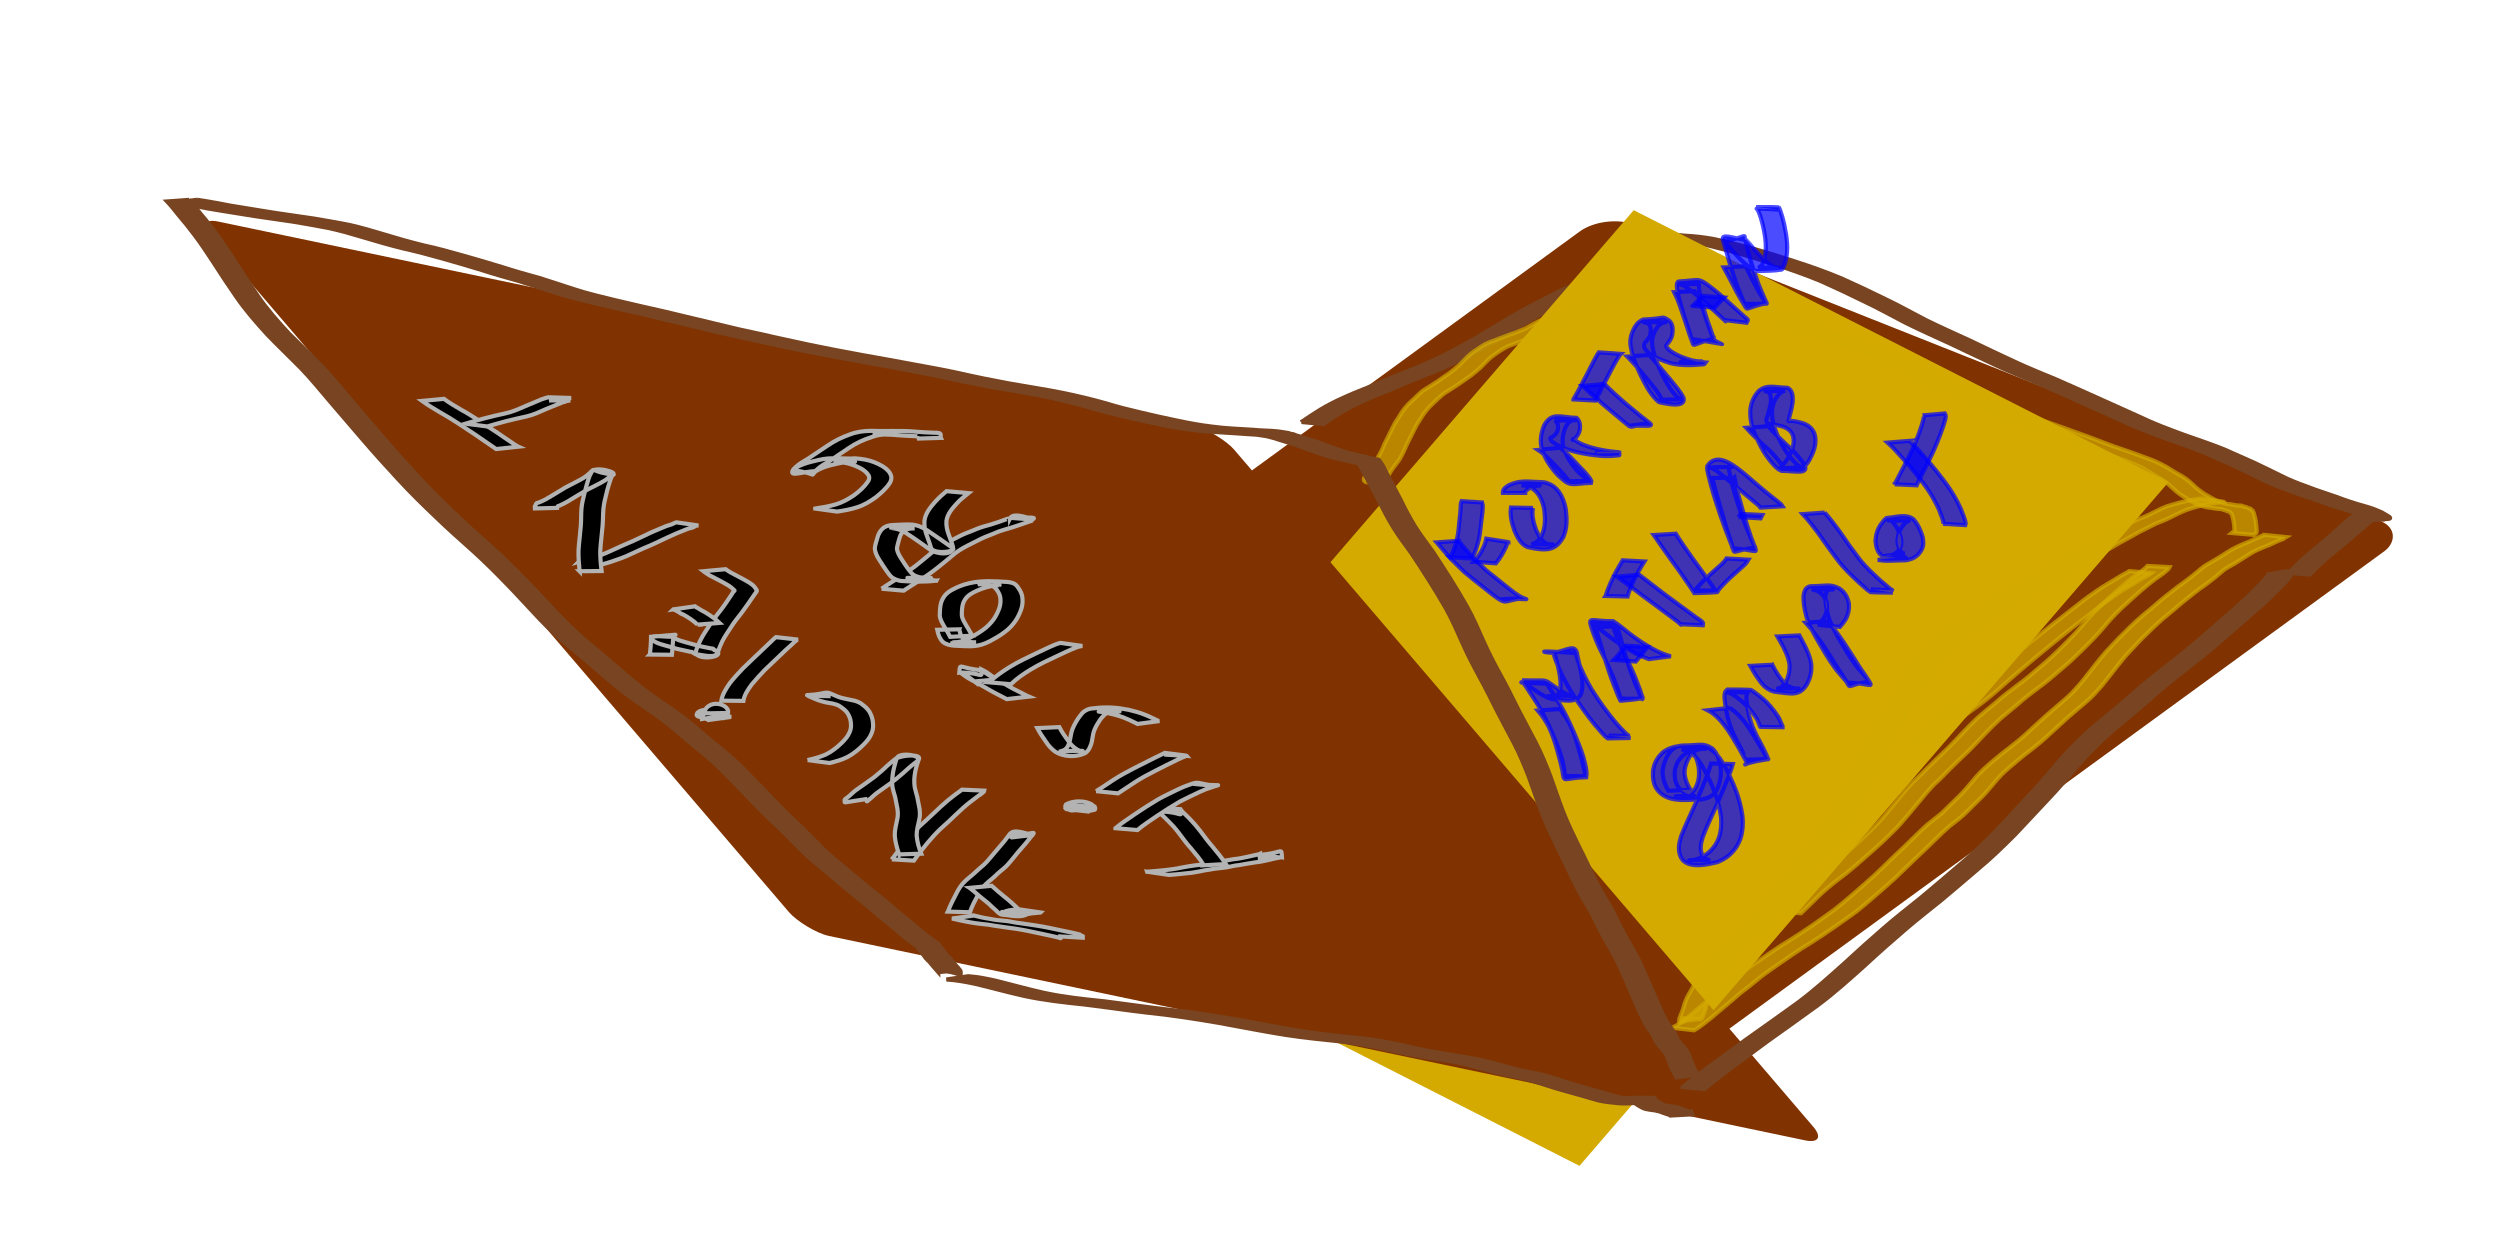 <?xml version="1.0" encoding="UTF-8" standalone="no"?>
<svg
   xmlns:dc="http://purl.org/dc/elements/1.1/"
   xmlns:cc="http://creativecommons.org/ns#"
   xmlns:rdf="http://www.w3.org/1999/02/22-rdf-syntax-ns#"
   xmlns:svg="http://www.w3.org/2000/svg"
   xmlns="http://www.w3.org/2000/svg"
   id="svg8"
   version="1.1"
   viewBox="0 0 317.5 158.75"
   height="600"
   width="1200">
  <defs
     id="defs2" />
  <g
     transform="translate(0,-138.25)"
     id="layer1">
    <rect
       style="opacity:1;fill:#803300;fill-opacity:1;stroke:none;stroke-width:0.575;stroke-linecap:round;stroke-miterlimit:4;stroke-dasharray:none;stroke-opacity:1"
       id="rect12341"
       width="110.014"
       height="125.5"
       x="300.033"
       y="92.697"
       transform="matrix(0.929,0.369,-0.808,0.589,0,0)"
       ry="3.974" />
    <path
       d="m 211.389,167.927 c 0.869,0.074 1.732,0.192 2.602,0.259 1.2,0.052 2.389,0.201 3.571,0.407 1.607,0.328 3.201,0.733 4.784,1.161 1.851,0.497 3.676,1.088 5.503,1.667 2.033,0.65 4.044,1.365 6.014,2.186 1.858,0.84 3.706,1.7 5.534,2.605 1.805,0.849 3.537,1.841 5.312,2.748 1.831,0.894 3.692,1.725 5.544,2.576 1.888,0.888 3.76,1.812 5.659,2.676 1.744,0.816 3.535,1.522 5.31,2.267 1.656,0.713 3.292,1.473 4.943,2.2 1.85,0.842 3.71,1.661 5.56,2.506 1.844,0.891 3.763,1.601 5.684,2.305 1.713,0.603 3.435,1.179 5.12,1.858 1.249,0.571 2.512,1.111 3.765,1.674 1.109,0.535 2.225,1.057 3.323,1.614 1.059,0.544 2.166,0.986 3.289,1.38 1.248,0.5 2.536,0.886 3.801,1.335 1.163,0.443 2.343,0.838 3.543,1.165 0.778,0.205 1.525,0.487 2.255,0.821 0.272,0.17 0.553,0.327 0.829,0.49 0.948,0.57 -1.409,0.242 -2.811,0.412 -0.139,-7.9e-4 -0.278,-7.9e-4 -0.417,2.7e-4 0.887,-2.7e-4 1.774,-8e-4 2.66,-8e-4 0.033,0 -0.067,2.7e-4 -0.1,5.3e-4 -0.074,2.7e-4 -0.147,5.3e-4 -0.221,5.3e-4 -0.97,-1.5e-4 -1.94,-2.6e-4 -2.91,-5.3e-4 -0.21,1.8e-4 -0.421,-5e-5 -0.631,5.3e-4 -1.041,-7e-5 1.738,-0.014 2.606,-0.009 0.04,2.5e-4 -0.079,0.011 -0.116,0.025 -0.193,0.07 -0.352,0.222 -0.507,0.349 -0.862,0.762 -1.736,1.509 -2.612,2.256 -1.101,0.929 -2.245,1.805 -3.313,2.772 -0.698,0.632 -0.962,0.913 -1.641,1.59 0,0 -2.662,-0.208 -2.662,-0.208 v 0 c 0.751,-0.77 0.856,-0.901 1.632,-1.609 1.058,-0.966 2.192,-1.843 3.278,-2.777 0.848,-0.749 1.704,-1.488 2.528,-2.263 1.148,-1.046 1.049,-0.682 3.595,-0.568 0.208,5.2e-4 0.417,2.6e-4 0.625,5.2e-4 -0.888,-1.9e-4 -1.776,-5.2e-4 -2.664,-5.2e-4 -0.023,-1e-5 0.046,9e-5 0.069,1.1e-4 0.087,8e-5 0.173,5.3e-4 0.26,5.3e-4 0.972,-2.6e-4 1.944,-7.9e-4 2.917,-0.001 0.137,0.001 0.274,0.002 0.41,0.007 -1.558,0.204 -1.978,0.822 -2.788,0.313 -0.26,-0.162 -0.521,-0.323 -0.795,-0.461 -0.713,-0.327 -1.458,-0.569 -2.212,-0.782 -1.193,-0.345 -2.366,-0.746 -3.527,-1.185 -1.272,-0.44 -2.557,-0.847 -3.812,-1.335 -1.125,-0.406 -2.233,-0.861 -3.296,-1.413 -1.099,-0.548 -2.206,-1.081 -3.317,-1.603 -1.244,-0.562 -2.496,-1.105 -3.741,-1.665 -1.677,-0.668 -3.386,-1.249 -5.087,-1.854 -1.923,-0.707 -3.839,-1.434 -5.686,-2.326 -1.852,-0.847 -3.717,-1.664 -5.574,-2.5 -1.65,-0.727 -3.286,-1.485 -4.944,-2.195 -1.772,-0.742 -3.555,-1.459 -5.293,-2.277 -1.898,-0.87 -3.77,-1.795 -5.663,-2.676 -1.852,-0.852 -3.716,-1.681 -5.543,-2.587 -1.775,-0.912 -3.513,-1.893 -5.319,-2.744 -1.822,-0.901 -3.665,-1.761 -5.522,-2.588 -1.971,-0.813 -3.982,-1.517 -6.014,-2.162 -1.833,-0.574 -3.663,-1.163 -5.521,-1.652 -1.592,-0.419 -3.19,-0.833 -4.809,-1.132 -1.19,-0.192 -2.388,-0.319 -3.592,-0.381 -0.881,-0.076 -1.759,-0.191 -2.641,-0.259 0,0 2.773,-0.411 2.773,-0.411 z"
       id="path12267"
       style="opacity:1;fill:#784421;fill-opacity:1;stroke:#784421;stroke-width:0.529;stroke-linecap:round;stroke-miterlimit:4;stroke-dasharray:none;stroke-opacity:1" />
    <path
       d="m 165.284,191.846 c 0.769,-0.527 1.546,-1.046 2.34,-1.536 0.917,-0.551 1.866,-1.041 2.841,-1.479 1.095,-0.519 2.226,-0.953 3.348,-1.406 1.382,-0.586 2.768,-1.163 4.161,-1.721 1.613,-0.605 3.194,-1.291 4.757,-2.013 1.553,-0.766 3.074,-1.595 4.583,-2.444 1.614,-0.949 3.2,-1.943 4.819,-2.885 1.504,-0.88 3.059,-1.667 4.607,-2.465 0.84,-0.44 1.689,-0.862 2.557,-1.243 0.349,-0.17 0.714,-0.308 1.063,-0.479 0.268,-0.158 0.506,-0.351 0.778,-0.505 0.548,-0.306 1.093,-0.617 1.628,-0.945 0.505,-0.283 0.972,-0.626 1.468,-0.924 0.334,-0.181 0.656,-0.385 0.99,-0.568 0.162,-0.038 0.275,-0.138 0.411,-0.227 0.198,-0.069 0.404,-0.127 0.597,-0.215 0.124,-0.076 0.249,-0.145 0.383,-0.203 0.082,-0.037 -0.02,0.009 0.041,-0.019 0,0 2.808,0.375 2.808,0.375 v 0 c -0.062,0.003 0.046,-0.007 -0.041,0.002 -0.135,0.026 -0.276,0.063 -0.387,0.145 -0.185,0.118 -0.391,0.206 -0.597,0.263 -0.188,2e-5 -0.245,0.167 -0.415,0.207 -0.365,0.111 -0.659,0.378 -1.007,0.528 -0.5,0.295 -0.969,0.634 -1.477,0.918 -0.529,0.335 -1.073,0.644 -1.613,0.961 -0.275,0.148 -0.534,0.3 -0.765,0.512 -0.35,0.198 -0.735,0.316 -1.092,0.5 -0.892,0.359 -1.756,0.781 -2.613,1.216 -1.559,0.789 -3.124,1.569 -4.637,2.447 -1.618,0.937 -3.201,1.93 -4.805,2.89 -1.511,0.853 -3.034,1.685 -4.584,2.466 -1.562,0.727 -3.139,1.423 -4.753,2.028 -1.389,0.55 -2.766,1.13 -4.137,1.722 -1.118,0.452 -2.246,0.88 -3.335,1.399 -0.973,0.423 -1.919,0.903 -2.832,1.444 -0.787,0.469 -1.547,0.986 -2.298,1.512 0,0 -2.791,-0.26 -2.791,-0.26 z"
       id="path12265"
       style="opacity:1;fill:#784421;fill-opacity:1;stroke:#784421;stroke-width:0.529;stroke-linecap:round;stroke-miterlimit:4;stroke-dasharray:none;stroke-opacity:1" />
    <rect
       transform="matrix(0.653,-0.758,0.891,0.453,0,0)"
       y="273.109"
       x="-168.84"
       height="75.695"
       width="114.028"
       id="rect12359"
       style="opacity:1;fill:#d4aa00;fill-opacity:1;stroke:#d4aa00;stroke-width:0.537;stroke-linecap:round;stroke-miterlimit:4;stroke-dasharray:none;stroke-opacity:1" />
    <rect
       ry="3.116"
       transform="matrix(0.979,0.205,0.65,0.76,0,0)"
       y="257.39"
       x="-145.728"
       height="119.393"
       width="132.86"
       id="rect12323"
       style="opacity:1;fill:#803300;fill-opacity:1;stroke:none;stroke-width:0.677;stroke-linecap:round;stroke-miterlimit:4;stroke-dasharray:none;stroke-opacity:1" />
    <path
       d="m 24.025,163.633 c 0.513,0.587 0.991,1.202 1.478,1.811 0.673,0.775 1.302,1.585 1.906,2.415 0.853,1.144 1.626,2.343 2.407,3.536 0.93,1.471 1.885,2.927 2.873,4.359 1.189,1.75 2.594,3.335 4.031,4.882 1.355,1.373 2.758,2.698 4.107,4.078 1.366,1.415 2.584,2.961 3.866,4.451 1.361,1.572 2.701,3.161 4.059,4.736 1.463,1.711 2.974,3.376 4.502,5.029 1.537,1.677 3.174,3.258 4.824,4.822 1.519,1.481 3.129,2.862 4.705,4.28 1.451,1.317 2.837,2.699 4.195,4.111 1.233,1.256 2.417,2.557 3.63,3.832 1.086,1.186 2.249,2.296 3.451,3.363 1.511,1.278 3.041,2.535 4.533,3.835 1.36,1.196 2.751,2.355 4.222,3.413 1.371,0.934 2.743,1.865 4.072,2.858 1.315,1.013 2.534,2.142 3.822,3.19 1.204,0.952 2.375,1.937 3.476,3.006 1.093,1.124 2.169,2.263 3.281,3.37 1.132,1.201 2.283,2.382 3.49,3.508 1.22,1.147 2.379,2.355 3.564,3.537 1.041,1 2.17,1.905 3.287,2.818 0.963,0.832 1.945,1.638 2.931,2.443 0.826,0.651 1.649,1.306 2.452,1.985 0.82,0.741 1.679,1.434 2.541,2.125 0.766,0.616 1.477,1.299 2.278,1.871 0.362,0.197 0.649,0.534 1.022,0.708 0.107,0.098 0.219,0.197 0.298,0.32 0.041,0.044 -0.005,0.24 0.037,0.093 0.009,0.003 0.023,1.6e-4 0.028,0.008 0.086,0.127 0.062,0.177 0.217,0.273 0.156,0.204 0.317,0.402 0.455,0.618 0.12,0.109 0.207,0.371 0.365,0.422 0.074,0.035 0.102,0.207 0.177,0.234 0.027,0.01 0.055,-0.018 0.084,-0.018 0.067,0.137 0.168,0.252 0.263,0.369 0.168,0.149 0.261,0.351 0.422,0.505 0.181,0.198 0.358,0.397 0.521,0.611 0.035,0.05 0.077,0.096 0.097,0.155 0.074,0.976 0.009,0.022 -2.867,-0.077 0,0 2.808,-0.072 2.808,-0.072 v 0 c -0.924,0.089 -1.848,0.178 -2.772,0.267 1.3e-4,0.006 2.5e-4,0.012 2.7e-4,0.018 -0.018,-0.02 -0.065,-0.074 -0.083,-0.107 -0.157,-0.207 -0.338,-0.392 -0.509,-0.587 -0.143,-0.177 -0.283,-0.354 -0.436,-0.522 -0.063,-0.08 -0.143,-0.242 -0.253,-0.238 -0.098,-0.089 -0.149,-0.224 -0.265,-0.297 -0.119,-0.166 -0.252,-0.319 -0.362,-0.491 -0.144,-0.192 -0.276,-0.396 -0.456,-0.558 -0.091,-0.113 -0.175,-0.226 -0.257,-0.342 -0.048,-0.239 -0.005,-0.097 -0.038,-0.077 -0.084,-0.082 -0.169,-0.164 -0.275,-0.218 -0.33,-0.247 -0.659,-0.496 -0.994,-0.738 -0.77,-0.602 -1.479,-1.276 -2.245,-1.883 -0.866,-0.692 -1.724,-1.394 -2.554,-2.13 -0.804,-0.672 -1.621,-1.328 -2.439,-1.982 -0.983,-0.804 -1.952,-1.622 -2.918,-2.445 -1.115,-0.921 -2.246,-1.828 -3.275,-2.846 -1.178,-1.183 -2.33,-2.393 -3.554,-3.529 -1.206,-1.133 -2.356,-2.32 -3.499,-3.516 -1.11,-1.108 -2.179,-2.254 -3.285,-3.365 -1.102,-1.058 -2.276,-2.03 -3.468,-2.985 -1.276,-1.054 -2.495,-2.177 -3.815,-3.177 -1.333,-0.985 -2.708,-1.909 -4.069,-2.856 -1.462,-1.071 -2.847,-2.238 -4.203,-3.439 -1.497,-1.303 -3.036,-2.555 -4.552,-3.835 -1.21,-1.071 -2.375,-2.191 -3.464,-3.385 -1.205,-1.275 -2.377,-2.582 -3.608,-3.832 -1.352,-1.408 -2.743,-2.778 -4.187,-4.092 -1.575,-1.416 -3.17,-2.811 -4.689,-4.289 -1.651,-1.569 -3.284,-3.158 -4.822,-4.839 -1.533,-1.654 -3.044,-3.327 -4.514,-5.037 -1.362,-1.573 -2.703,-3.164 -4.066,-4.736 -1.28,-1.488 -2.504,-3.026 -3.876,-4.432 -1.352,-1.375 -2.753,-2.7 -4.093,-4.087 -1.436,-1.565 -2.842,-3.163 -4.045,-4.919 -0.997,-1.435 -1.961,-2.892 -2.902,-4.364 -0.786,-1.19 -1.563,-2.386 -2.429,-3.52 -0.614,-0.825 -1.261,-1.621 -1.93,-2.401 -0.492,-0.609 -0.969,-1.23 -1.506,-1.8 0,0 2.799,-0.199 2.799,-0.199 z"
       id="path12257"
       style="opacity:1;fill:#784421;fill-opacity:1;stroke:#784421;stroke-width:0.529;stroke-linecap:round;stroke-miterlimit:4;stroke-dasharray:none;stroke-opacity:1" />
    <path
       d="m 122.964,262.231 c 1.221,0.086 2.426,0.328 3.616,0.603 2.011,0.495 4,1.069 6.025,1.51 2.541,0.549 5.127,0.821 7.71,1.082 2.657,0.336 5.304,0.731 7.965,1.038 3.031,0.308 6.038,0.798 9.04,1.312 2.842,0.523 5.678,1.082 8.534,1.521 2.42,0.36 4.856,0.598 7.289,0.848 2.294,0.249 4.547,0.75 6.791,1.272 2.007,0.455 4.046,0.738 6.076,1.071 1.734,0.251 3.422,0.716 5.11,1.171 1.347,0.393 2.717,0.699 4.099,0.943 1.202,0.255 2.372,0.636 3.539,1.017 1.05,0.349 2.113,0.657 3.184,0.938 1.062,0.29 2.118,0.603 3.175,0.911 0.833,0.254 1.696,0.351 2.562,0.398 -4.576,0.1 -2.282,0.011 -1.226,-0.12 0.193,-0.024 0.387,-0.038 0.581,-0.053 1.026,-0.041 2.054,-0.007 3.081,-10e-4 0.005,0.084 0.005,0.168 0.015,0.251 0.002,0.012 -2.7e-4,-0.032 0.011,-0.035 0.037,-0.012 0.073,0.026 0.107,0.045 0.056,0.033 0.185,0.141 0.227,0.175 0.286,0.172 0.59,0.312 0.87,0.496 0.324,0.044 0.64,0.119 0.966,0.161 0.409,0.005 0.793,0.133 1.182,0.247 0.327,0.157 0.664,0.269 1.017,0.347 0.084,0.009 0.175,0.049 0.259,0.028 0.053,0.528 -0.026,-0.108 0.174,0.365 0,0 -2.815,0.151 -2.815,0.151 v 0 c -0.046,-0.047 -0.127,-0.103 -0.148,-0.169 -0.101,-0.314 0.066,0.034 -0.014,0.07 -0.078,-0.038 -0.168,-0.045 -0.25,-0.074 -0.342,-0.101 -0.665,-0.249 -1.004,-0.356 -0.388,-0.108 -0.781,-0.172 -1.182,-0.209 -0.333,-0.056 -0.687,-0.105 -0.985,-0.271 -0.297,-0.165 -0.596,-0.329 -0.871,-0.528 -0.11,-0.082 -0.236,-0.156 -0.315,-0.272 -0.076,-0.111 -0.062,-0.197 -0.061,-0.187 0.002,0.069 0.012,0.137 0.018,0.206 -1.058,-0.024 3.716,0.018 2.511,-0.003 -0.197,-0.005 -0.394,0.015 -0.591,0.027 -1.443,0.148 -2.806,0.361 -4.306,0.129 -0.865,-0.066 -1.723,-0.197 -2.552,-0.46 -1.057,-0.306 -2.11,-0.626 -3.174,-0.905 -1.068,-0.285 -2.126,-0.606 -3.176,-0.954 -1.162,-0.375 -2.329,-0.748 -3.529,-0.981 -1.374,-0.259 -2.736,-0.574 -4.078,-0.969 -1.679,-0.452 -3.361,-0.899 -5.085,-1.147 -2.025,-0.331 -4.058,-0.625 -6.057,-1.091 -2.238,-0.518 -4.487,-1.002 -6.776,-1.24 -2.43,-0.25 -4.863,-0.493 -7.278,-0.864 -2.841,-0.454 -5.664,-1.013 -8.495,-1.531 -3.009,-0.512 -6.025,-0.985 -9.063,-1.294 -2.664,-0.309 -5.315,-0.711 -7.978,-1.033 -2.589,-0.266 -5.18,-0.553 -7.727,-1.111 -2.039,-0.455 -4.049,-1.024 -6.083,-1.503 -1.216,-0.261 -2.442,-0.489 -3.686,-0.558 0,0 2.77,-0.413 2.77,-0.413 z"
       id="path12261"
       style="opacity:1;fill:#784421;fill-opacity:1;stroke:#784421;stroke-width:0.529;stroke-linecap:round;stroke-miterlimit:4;stroke-dasharray:none;stroke-opacity:1" />
    <path
       d="m 213.689,276.304 c 1.036,-0.843 2.101,-1.648 3.171,-2.448 1.651,-1.209 3.302,-2.418 4.954,-3.625 2.144,-1.528 4.305,-3.032 6.431,-4.585 2.093,-1.545 4.023,-3.293 5.96,-5.025 1.662,-1.54 3.346,-3.053 5.061,-4.534 1.51,-1.319 3.095,-2.545 4.655,-3.803 1.549,-1.297 3.095,-2.598 4.626,-3.917 1.649,-1.361 3.19,-2.839 4.702,-4.348 1.38,-1.453 2.744,-2.921 4.104,-4.392 1.32,-1.376 2.557,-2.828 3.786,-4.285 1.074,-1.29 2.263,-2.474 3.471,-3.637 1.116,-1.069 2.321,-2.037 3.517,-3.014 1.343,-1.09 2.616,-2.262 3.935,-3.381 1.424,-1.196 2.911,-2.312 4.367,-3.469 1.5,-1.186 2.951,-2.431 4.392,-3.687 1.3,-1.169 2.645,-2.287 3.935,-3.467 0.951,-0.852 1.842,-1.767 2.718,-2.695 0.233,-0.261 0.462,-0.529 0.644,-0.829 0.019,-0.031 0.015,-0.015 0.013,0.018 0.922,0.06 1.844,0.12 2.766,0.18 0,0 -2.815,-0.154 -2.815,-0.154 v 0 c 0.629,-0.003 3.185,-0.925 2.859,0.104 -0.183,0.333 -0.459,0.607 -0.703,0.895 -0.908,0.917 -1.805,1.848 -2.769,2.707 -1.291,1.187 -2.652,2.296 -3.954,3.472 -1.444,1.259 -2.896,2.51 -4.4,3.698 -1.445,1.16 -2.926,2.275 -4.348,3.463 -1.321,1.117 -2.598,2.284 -3.932,3.385 -1.187,0.976 -2.384,1.941 -3.505,2.994 -1.216,1.152 -2.413,2.325 -3.496,3.605 -1.23,1.459 -2.463,2.919 -3.783,4.298 -1.37,1.472 -2.747,2.939 -4.128,4.401 -1.511,1.513 -3.043,3.005 -4.692,4.369 -1.53,1.323 -3.082,2.62 -4.627,3.926 -1.555,1.262 -3.143,2.483 -4.658,3.794 -1.722,1.482 -3.429,2.978 -5.092,4.527 -1.945,1.737 -3.879,3.495 -5.976,5.05 -2.118,1.55 -4.268,3.057 -6.4,4.588 -1.639,1.208 -3.276,2.417 -4.913,3.626 -1.049,0.792 -2.107,1.576 -3.089,2.451 0,0 -2.788,-0.254 -2.788,-0.254 z"
       id="path12263"
       style="opacity:1;fill:#784421;fill-opacity:1;stroke:#784421;stroke-width:0.529;stroke-linecap:round;stroke-miterlimit:4;stroke-dasharray:none;stroke-opacity:1" />
    <path
       d="m 214.934,173.077 c -0.601,0.204 -1.193,0.428 -1.761,0.71 -0.38,0.184 -0.761,0.363 -1.165,0.489 -0.322,0.103 -0.64,0.218 -0.963,0.321 -0.646,0.219 -1.26,0.522 -1.879,0.805 -0.575,0.271 -1.172,0.489 -1.781,0.67 -0.596,0.175 -1.192,0.354 -1.783,0.546 -0.511,0.175 -1.029,0.329 -1.549,0.475 -0.59,0.187 -1.141,0.475 -1.706,0.722 -0.527,0.202 -1.067,0.366 -1.596,0.562 -0.439,0.194 -0.899,0.33 -1.35,0.491 -0.411,0.156 -0.811,0.342 -1.215,0.515 -0.419,0.18 -0.821,0.398 -1.213,0.63 -0.333,0.209 -0.674,0.387 -1.037,0.535 -0.401,0.146 -0.787,0.331 -1.19,0.472 -0.408,0.128 -0.807,0.279 -1.206,0.432 -0.342,0.105 -0.664,0.264 -1,0.386 -0.348,0.14 -0.705,0.254 -1.052,0.397 -0.38,0.195 -0.755,0.406 -1.106,0.65 -0.428,0.294 -0.858,0.576 -1.247,0.921 -0.358,0.338 -0.694,0.697 -1.038,1.05 -0.408,0.385 -0.846,0.737 -1.288,1.081 -0.377,0.258 -0.745,0.527 -1.121,0.787 -0.331,0.239 -0.668,0.47 -1.016,0.685 -0.291,0.201 -0.597,0.376 -0.895,0.567 -0.418,0.224 -0.758,0.549 -1.105,0.865 -0.369,0.333 -0.725,0.679 -1.079,1.027 -0.254,0.269 -0.494,0.55 -0.717,0.846 -0.239,0.345 -0.457,0.704 -0.678,1.061 -0.255,0.347 -0.438,0.737 -0.629,1.121 -0.216,0.441 -0.451,0.874 -0.662,1.318 -0.17,0.326 -0.334,0.657 -0.467,0.999 -0.152,0.377 -0.351,0.734 -0.543,1.092 -0.141,0.284 -0.315,0.546 -0.522,0.786 -0.245,0.288 -0.463,0.598 -0.676,0.911 -0.171,0.237 -0.288,0.507 -0.447,0.752 -0.081,0.114 -0.146,0.239 -0.202,0.367 -0.023,0.056 7.9e-4,-0.018 -0.011,-0.019 -0.89,-0.083 -1.782,-0.145 -2.673,-0.218 0.196,-0.069 0.096,-0.038 0.299,-0.095 0,0 2.788,0.38 2.788,0.38 v 0 c -0.198,0.031 -0.101,0.011 -0.293,0.057 -0.526,-0.021 -3.225,0.824 -2.938,-0.218 0.061,-0.148 0.139,-0.289 0.219,-0.428 0.182,-0.233 0.283,-0.507 0.455,-0.747 0.222,-0.318 0.438,-0.638 0.673,-0.946 0.204,-0.22 0.388,-0.453 0.525,-0.722 0.191,-0.343 0.374,-0.693 0.536,-1.051 0.123,-0.354 0.292,-0.698 0.475,-1.024 0.208,-0.447 0.453,-0.877 0.66,-1.325 0.199,-0.388 0.365,-0.797 0.631,-1.147 0.226,-0.359 0.443,-0.723 0.675,-1.078 0.215,-0.32 0.471,-0.606 0.724,-0.896 0.357,-0.35 0.717,-0.697 1.085,-1.036 0.354,-0.323 0.683,-0.678 1.103,-0.92 0.302,-0.174 0.586,-0.377 0.888,-0.551 0.326,-0.247 0.709,-0.418 1.024,-0.683 0.373,-0.26 0.735,-0.535 1.122,-0.773 0.438,-0.335 0.874,-0.672 1.284,-1.041 0.347,-0.357 0.69,-0.718 1.046,-1.065 0.381,-0.361 0.79,-0.678 1.239,-0.952 0.35,-0.273 0.733,-0.482 1.114,-0.707 0.335,-0.168 0.686,-0.293 1.041,-0.407 0.325,-0.156 0.677,-0.268 1.012,-0.396 0.403,-0.146 0.798,-0.309 1.203,-0.45 0.414,-0.105 0.793,-0.298 1.189,-0.453 0.366,-0.127 0.708,-0.277 1.035,-0.485 0.399,-0.238 0.799,-0.467 1.216,-0.671 0.412,-0.161 0.813,-0.345 1.214,-0.529 0.456,-0.161 0.924,-0.282 1.364,-0.489 0.532,-0.184 1.054,-0.393 1.596,-0.549 0.578,-0.228 1.126,-0.523 1.703,-0.753 0.517,-0.159 1.043,-0.287 1.555,-0.461 0.586,-0.21 1.19,-0.367 1.78,-0.564 0.613,-0.154 1.213,-0.365 1.789,-0.626 0.623,-0.273 1.227,-0.588 1.863,-0.833 0.319,-0.115 0.651,-0.196 0.957,-0.344 0.414,-0.081 0.791,-0.255 1.172,-0.43 0.575,-0.281 1.155,-0.533 1.758,-0.749 0,0 2.783,0.349 2.783,0.349 z"
       id="path12357"
       style="opacity:0.7;fill:#d4aa00;fill-opacity:1;stroke:#d4aa00;stroke-width:0.529;stroke-linecap:round;stroke-miterlimit:4;stroke-dasharray:none;stroke-opacity:1" />
    <path
       d="m 123.68,254.523 c 0.672,0.169 1.343,0.327 2.031,0.419 0.581,0.127 1.17,0.201 1.763,0.242 0.524,0.031 1.039,0.146 1.555,0.239 0.888,0.143 1.783,0.231 2.669,0.386 1.097,0.17 2.18,0.412 3.265,0.645 0.581,0.102 1.152,0.244 1.728,0.367 0.079,-10e-4 0.811,0.215 0.818,0.235 0.03,0.09 -0.003,0.189 -0.004,0.284 0,0 -2.825,-0.163 -2.825,-0.163 v 0 c 0.011,0.076 0.059,0.155 0.032,0.227 -0.012,0.034 -0.069,-0.021 -0.104,-0.031 -0.229,-0.07 -0.46,-0.133 -0.697,-0.176 -0.56,-0.136 -1.125,-0.243 -1.687,-0.369 -1.081,-0.237 -2.165,-0.465 -3.259,-0.632 -0.899,-0.141 -1.804,-0.232 -2.701,-0.386 -0.516,-0.094 -1.034,-0.182 -1.558,-0.211 -0.59,-0.057 -1.172,-0.154 -1.755,-0.261 -0.691,-0.113 -1.367,-0.29 -2.051,-0.436 0,0 2.78,-0.378 2.78,-0.378 z"
       id="path12271"
       style="opacity:1;fill:#000000;fill-opacity:1;stroke:#b3b3b3;stroke-width:0.529;stroke-linecap:round;stroke-miterlimit:4;stroke-dasharray:none;stroke-opacity:1" />
    <path
       d="m 120.376,254.022 c 0.317,-0.838 0.735,-1.63 1.148,-2.423 0.248,-0.476 0.528,-0.92 0.903,-1.304 0.366,-0.376 0.793,-0.684 1.182,-1.033 0.427,-0.416 0.887,-0.793 1.335,-1.184 0.412,-0.372 0.747,-0.817 1.11,-1.233 0.485,-0.595 1.001,-1.164 1.491,-1.755 0.213,-0.273 0.423,-0.548 0.628,-0.827 0.592,-0.906 2.096,-0.051 3.124,0.01 0,0 -2.788,0.326 -2.788,0.326 v 0 c -0.066,-0.05 -0.278,-0.141 -0.197,-0.149 3.127,-0.292 3.315,-0.783 2.679,-0.001 -0.224,0.276 -0.444,0.554 -0.664,0.834 -0.488,0.595 -1.026,1.15 -1.494,1.762 -0.366,0.423 -0.695,0.879 -1.099,1.268 -0.434,0.406 -0.925,0.749 -1.34,1.178 -0.37,0.368 -0.801,0.66 -1.172,1.028 -0.377,0.358 -0.676,0.757 -0.923,1.217 -0.413,0.77 -0.843,1.537 -1.122,2.369 0,0 -2.801,-0.082 -2.801,-0.082 z"
       id="path12273"
       style="opacity:1;fill:#000000;fill-opacity:1;stroke:#b3b3b3;stroke-width:0.529;stroke-linecap:round;stroke-miterlimit:4;stroke-dasharray:none;stroke-opacity:1" />
    <path
       d="m 132.154,254.137 c -0.515,0.074 -1.042,0.072 -1.552,0.179 -0.146,0.014 -0.253,0.087 -0.372,0.151 -0.94,0.346 -2.209,-0.026 -3.006,-0.063 -0.061,-0.003 -0.113,-0.046 -0.172,-0.059 -0.229,-0.131 -0.375,-0.251 -0.544,-0.458 -0.311,-0.263 -0.608,-0.543 -0.9,-0.828 -0.517,-0.46 -1.084,-0.857 -1.592,-1.327 -0.27,-0.233 -0.54,-0.465 -0.825,-0.68 -0.019,-0.018 -0.042,-0.028 -0.063,-0.041 0,0 2.821,-0.264 2.821,-0.264 v 0 c 0.018,0.018 0.036,0.038 0.057,0.053 0.264,0.231 0.528,0.462 0.788,0.698 0.521,0.461 1.091,0.861 1.602,1.333 0.306,0.283 0.623,0.554 0.919,0.847 0.149,0.145 0.341,0.253 0.537,0.321 1.263,0.634 -3.571,-0.058 -2.425,0.088 0.027,0.003 0.052,0.024 0.079,0.018 0.098,-0.02 0.195,-0.176 0.311,-0.158 0.507,-0.159 1.038,-0.146 1.562,-0.219 0,0 2.777,0.408 2.777,0.408 z"
       id="path12275"
       style="opacity:1;fill:#000000;fill-opacity:1;stroke:#b3b3b3;stroke-width:0.529;stroke-linecap:round;stroke-miterlimit:4;stroke-dasharray:none;stroke-opacity:1" />
    <path
       d="m 113.264,247.388 c 0.572,-0.78 1.172,-1.54 1.778,-2.294 0.542,-0.654 1.105,-1.29 1.715,-1.881 0.628,-0.566 1.253,-1.135 1.866,-1.718 0.568,-0.552 1.155,-1.087 1.76,-1.598 0.362,-0.283 0.714,-0.58 1.086,-0.851 0.21,-0.159 0.438,-0.289 0.637,-0.463 0.027,-0.011 0.074,-0.102 0.082,-0.046 0,0 2.832,0.125 2.832,0.125 v 0 c -0.008,0.065 -0.054,0.108 -0.099,0.153 -0.2,0.194 -0.42,0.352 -0.658,0.494 -0.374,0.269 -0.732,0.556 -1.099,0.834 -0.625,0.485 -1.204,1.031 -1.779,1.573 -0.606,0.587 -1.22,1.165 -1.854,1.721 -0.62,0.571 -1.179,1.205 -1.727,1.844 -0.606,0.736 -1.201,1.484 -1.743,2.269 0,0 -2.796,-0.165 -2.796,-0.165 z"
       id="path12277"
       style="opacity:1;fill:#000000;fill-opacity:1;stroke:#b3b3b3;stroke-width:0.529;stroke-linecap:round;stroke-miterlimit:4;stroke-dasharray:none;stroke-opacity:1" />
    <path
       d="m 114.191,246.76 c -0.268,-0.767 -0.486,-1.549 -0.555,-2.361 -0.02,-0.7 0.166,-1.376 0.303,-2.056 0.115,-0.442 0.096,-0.878 0.044,-1.326 -0.111,-0.51 -0.193,-1.026 -0.298,-1.538 -0.109,-0.402 -0.252,-0.794 -0.331,-1.203 -0.061,-0.334 -0.044,-0.678 -0.041,-1.016 0.035,-0.61 0.144,-1.205 0.301,-1.794 0.076,-0.281 0.156,-0.56 0.238,-0.839 0.183,-0.981 3.509,-0.45 2.639,0.283 -0.371,0.268 -0.712,0.574 -1.065,0.865 -0.523,0.492 -1.074,0.95 -1.624,1.41 -0.514,0.419 -1.065,0.79 -1.603,1.177 -0.386,0.285 -0.795,0.541 -1.158,0.856 -0.248,0.248 -0.521,0.47 -0.791,0.694 -0.205,0.154 -0.173,0.259 -0.159,-0.17 0.022,-0.01 0.043,-0.021 0.065,-0.031 0,0 -2.791,0.435 -2.791,0.435 v 0 c -0.028,-0.012 -0.055,-0.023 -0.082,-0.035 -0.026,-0.364 -0.065,-0.289 0.16,-0.452 0.276,-0.212 0.558,-0.423 0.8,-0.673 0.355,-0.345 0.775,-0.601 1.176,-0.889 0.539,-0.382 1.082,-0.759 1.611,-1.155 0.547,-0.461 1.11,-0.905 1.615,-1.413 0.35,-0.291 0.684,-0.599 1.041,-0.88 0.821,-0.54 3.465,-0.69 2.992,0.071 -0.106,0.268 -0.189,0.544 -0.274,0.82 -0.158,0.564 -0.263,1.132 -0.291,1.718 0.005,0.321 2.4e-4,0.645 0.054,0.963 0.08,0.406 0.21,0.8 0.313,1.201 0.106,0.52 0.195,1.043 0.305,1.562 0.053,0.478 0.076,0.944 -0.051,1.415 -0.14,0.653 -0.333,1.3 -0.319,1.975 0.069,0.791 0.282,1.558 0.58,2.294 0,0 -2.804,0.09 -2.804,0.09 z"
       id="path12279"
       style="opacity:1;fill:#000000;fill-opacity:1;stroke:#b3b3b3;stroke-width:0.529;stroke-linecap:round;stroke-miterlimit:4;stroke-dasharray:none;stroke-opacity:1" />
    <path
       d="m 102.568,234.778 c 0.792,-0.172 1.574,-0.38 2.315,-0.71 0.738,-0.358 1.382,-0.868 1.973,-1.431 0.419,-0.415 0.82,-0.846 1.047,-1.396 0.184,-0.409 0.211,-0.833 0.149,-1.271 -0.035,-0.423 -0.199,-0.785 -0.413,-1.144 -0.228,-0.35 -0.572,-0.594 -0.906,-0.834 -0.286,-0.221 -0.643,-0.307 -0.988,-0.39 -0.532,-0.073 -1.055,-0.179 -1.566,-0.344 -0.436,-0.128 -0.851,-0.321 -1.266,-0.504 -1.016,-0.469 -0.227,-0.095 2.574,-0.09 0,0 -2.817,-0.142 -2.817,-0.142 v 0 c 2.389,-0.143 2.041,-0.56 3.043,-0.092 0.401,0.181 0.807,0.358 1.234,0.47 0.522,0.14 1.056,0.215 1.582,0.338 0.36,0.114 0.708,0.234 0.997,0.491 0.354,0.267 0.694,0.561 0.917,0.951 0.215,0.395 0.371,0.798 0.413,1.251 0.065,0.483 0.04,0.959 -0.15,1.414 -0.224,0.597 -0.626,1.068 -1.078,1.512 -0.589,0.593 -1.245,1.124 -1.984,1.521 -0.725,0.373 -1.506,0.58 -2.294,0.777 0,0 -2.78,-0.378 -2.78,-0.378 z"
       id="path12281"
       style="opacity:1;fill:#000000;fill-opacity:1;stroke:#b3b3b3;stroke-width:0.529;stroke-linecap:round;stroke-miterlimit:4;stroke-dasharray:none;stroke-opacity:1" />
    <path
       d="m 91.602,227.233 c 0.16,-0.833 0.605,-1.535 1.085,-2.217 0.511,-0.665 1.094,-1.271 1.667,-1.882 0.731,-0.722 1.49,-1.416 2.231,-2.129 0.497,-0.5 1.038,-0.955 1.53,-1.46 0.127,-0.143 0.283,-0.254 0.429,-0.376 0,0 2.813,0.312 2.813,0.312 v 0 c -0.173,0.03 -0.308,0.188 -0.445,0.281 -0.502,0.511 -1.065,0.957 -1.571,1.465 -0.74,0.705 -1.486,1.403 -2.22,2.114 -0.565,0.605 -1.137,1.205 -1.662,1.845 -0.459,0.639 -0.919,1.279 -1.049,2.077 0,0 -2.806,-0.031 -2.806,-0.031 z"
       id="path12283"
       style="opacity:1;fill:#000000;fill-opacity:1;stroke:#b3b3b3;stroke-width:0.529;stroke-linecap:round;stroke-miterlimit:4;stroke-dasharray:none;stroke-opacity:1" />
    <path
       d="m 90.066,229.675 c -0.478,-0.168 -0.964,-0.309 -1.449,-0.456 -0.332,-0.157 -0.016,-0.491 0.173,-0.613 0.234,-0.122 0.492,-0.176 0.75,-0.217 0.991,-1.557 3.599,-0.398 2.788,0.692 -0.123,0.106 -0.239,0.219 -0.353,0.334 -0.112,0.112 -0.04,0.048 -0.032,-0.286 0,0 -2.798,0.436 -2.798,0.436 v 0 c -0.033,-0.295 -0.108,-0.262 0.01,-0.374 0.121,-0.116 0.243,-0.231 0.364,-0.347 1.063,-0.412 -4.298,0.139 2.815,-0.044 -0.252,0.018 -0.502,0.049 -0.746,0.119 -0.15,0.05 -0.3,0.184 -0.28,-0.075 0.003,-0.034 0.147,0.083 0.101,0.021 0.476,0.154 0.952,0.311 1.437,0.434 0,0 -2.78,0.378 -2.78,0.378 z"
       id="path12285"
       style="opacity:1;fill:#000000;fill-opacity:1;stroke:#b3b3b3;stroke-width:0.529;stroke-linecap:round;stroke-miterlimit:4;stroke-dasharray:none;stroke-opacity:1" />
    <path
       d="m 82.53,221.375 c 0.085,-0.611 0.12,-1.226 0.145,-1.842 0.004,-0.137 0.011,-0.273 0.009,-0.41 5.397,-0.411 1.863,-0.34 3.118,0.25 0.399,0.211 0.835,0.307 1.262,0.438 0.577,0.139 1.134,0.341 1.711,0.478 0.492,0.094 0.979,0.213 1.473,0.299 0.064,0.065 0.255,-0.011 0.32,0.047 0.04,0.035 0.061,0.088 0.097,0.127 0.044,0.11 0.092,0.027 0.157,0.06 0.05,0.025 0.087,0.07 0.133,0.102 0.071,0.048 0.142,0.095 0.209,0.147 0.56,0.752 -2.969,1.044 -2.786,-0.077 0.12,-0.478 0.341,-0.928 0.545,-1.376 0.328,-0.675 0.757,-1.293 1.165,-1.921 0.378,-0.628 0.839,-1.196 1.297,-1.765 0.532,-0.676 1.014,-1.387 1.484,-2.106 0.133,-0.207 0.268,-0.413 0.395,-0.623 0.008,-0.076 0.047,0.297 -0.05,0.051 -0.082,-0.199 -0.248,-0.319 -0.411,-0.446 -0.364,-0.279 -0.782,-0.47 -1.175,-0.702 -0.377,-0.208 -0.768,-0.391 -1.146,-0.599 -0.352,-0.148 -0.665,-0.371 -0.976,-0.589 -0.057,-0.04 -0.113,-0.082 -0.167,-0.124 0,0 2.817,-0.259 2.817,-0.259 v 0 c 0.051,0.038 0.103,0.076 0.155,0.113 0.304,0.212 0.623,0.4 0.96,0.556 0.385,0.196 0.767,0.397 1.144,0.608 0.41,0.229 0.825,0.452 1.191,0.749 0.175,0.153 0.317,0.328 0.43,0.532 0.081,0.046 0.112,0.197 0.054,0.275 -0.147,0.207 -0.291,0.415 -0.436,0.623 -0.492,0.714 -0.977,1.434 -1.499,2.127 -0.444,0.569 -0.909,1.123 -1.287,1.74 -0.402,0.617 -0.829,1.22 -1.16,1.881 -0.195,0.424 -0.394,0.861 -0.511,1.313 -0.275,0.964 -2.165,0.291 -2.853,0.288 -0.065,-0.042 -0.13,-0.086 -0.198,-0.124 -0.112,-0.057 -0.209,-0.094 -0.296,-0.19 -0.07,-0.025 -0.307,0.019 -0.386,-0.049 -0.488,-0.098 -0.972,-0.214 -1.459,-0.319 -0.574,-0.156 -1.139,-0.341 -1.715,-0.488 -0.448,-0.127 -0.901,-0.267 -1.292,-0.527 -1.05,-0.977 1.209,-0.458 2.519,-0.536 0.002,-1.2e-4 -5.3e-4,0.022 -7.94e-4,0.027 -0.013,0.139 -0.025,0.278 -0.036,0.417 -0.051,0.618 -0.096,1.237 -0.145,1.855 0,0 -2.806,-0.031 -2.806,-0.031 z"
       id="path12287"
       style="opacity:1;fill:#000000;fill-opacity:1;stroke:#b3b3b3;stroke-width:0.529;stroke-linecap:round;stroke-miterlimit:4;stroke-dasharray:none;stroke-opacity:1" />
    <path
       d="m 88.591,217.577 c -0.541,-0.515 -1.173,-0.922 -1.823,-1.285 -0.369,-0.091 -0.644,-0.422 -1,-0.53 -0.12,-0.009 -0.187,-0.23 -0.298,-0.113 0,0 2.799,-0.398 2.799,-0.398 v 0 c 0.088,0.099 0.184,0.151 0.303,0.197 0.309,0.208 0.639,0.38 0.968,0.554 0.653,0.398 1.291,0.826 1.846,1.355 0,0 -2.795,0.22 -2.795,0.22 z"
       id="path12289"
       style="opacity:1;fill:#000000;fill-opacity:1;stroke:#b3b3b3;stroke-width:0.529;stroke-linecap:round;stroke-miterlimit:4;stroke-dasharray:none;stroke-opacity:1" />
    <path
       d="m 73.462,209.634 c 0.923,-0.238 1.834,-0.513 2.729,-0.841 0.936,-0.349 1.829,-0.796 2.741,-1.202 1.027,-0.417 2.03,-0.886 3.028,-1.368 0.773,-0.388 1.577,-0.712 2.375,-1.044 0.36,-0.185 0.78,-0.235 1.141,-0.412 0.134,-0.087 0.275,-0.143 0.43,-0.179 0,0 2.795,0.399 2.795,0.399 v 0 c -0.144,0.012 -0.299,0.002 -0.422,0.086 -0.072,0.04 -0.135,0.097 -0.21,0.13 -0.308,0.134 -0.671,0.148 -0.972,0.305 -0.805,0.318 -1.607,0.652 -2.389,1.024 -1.001,0.482 -2.005,0.959 -3.035,1.376 -0.915,0.401 -1.802,0.862 -2.737,1.219 -0.881,0.334 -1.775,0.63 -2.69,0.855 0,0 -2.783,-0.349 -2.783,-0.349 z"
       id="path12291"
       style="opacity:1;fill:#000000;fill-opacity:1;stroke:#b3b3b3;stroke-width:0.529;stroke-linecap:round;stroke-miterlimit:4;stroke-dasharray:none;stroke-opacity:1" />
    <path
       d="m 73.604,210.798 c -0.074,-0.881 -0.157,-1.755 -0.132,-2.639 0.056,-1.018 0.206,-2.028 0.283,-3.045 0.07,-0.754 0.03,-1.513 0.089,-2.267 0.064,-0.678 0.225,-1.343 0.395,-2.001 0.145,-0.632 0.342,-1.249 0.531,-1.869 0.081,-0.244 0.19,-0.476 0.321,-0.697 0.252,-0.971 3.716,0.021 2.652,0.29 -0.302,0.22 -0.584,0.463 -0.891,0.677 -0.735,0.453 -1.523,0.809 -2.287,1.208 -0.848,0.485 -1.674,1.006 -2.512,1.508 -0.334,0.194 -0.683,0.363 -1.037,0.516 -0.078,0.046 -0.125,-0.021 -0.184,0.073 -0.034,0.058 -0.092,0.169 -0.092,0.2 0,0 -2.823,0.067 -2.823,0.067 v 0 c -0.02,-0.162 -0.014,-0.262 0.091,-0.39 0.041,-0.11 0.076,-0.283 0.203,-0.297 0.377,-0.104 0.728,-0.288 1.077,-0.458 0.855,-0.486 1.685,-1.014 2.529,-1.517 0.747,-0.403 1.517,-0.761 2.252,-1.185 0.313,-0.195 0.593,-0.428 0.866,-0.674 0.762,-0.818 0.009,-0.064 3.01,0.22 0.003,2.6e-4 0.005,-0.051 -0.004,-0.062 -0.008,-0.01 -0.025,0.006 -0.029,0.008 -0.165,0.162 -0.25,0.392 -0.346,0.597 -0.194,0.615 -0.407,1.223 -0.545,1.855 -0.163,0.644 -0.326,1.291 -0.387,1.954 -0.067,0.753 -0.04,1.512 -0.114,2.265 -0.081,1.012 -0.23,2.017 -0.285,3.03 -0.021,0.873 0.06,1.738 0.17,2.604 0,0 -2.803,0.028 -2.803,0.028 z"
       id="path12293"
       style="opacity:1;fill:#000000;fill-opacity:1;stroke:#b3b3b3;stroke-width:0.529;stroke-linecap:round;stroke-miterlimit:4;stroke-dasharray:none;stroke-opacity:1" />
    <path
       d="m 56.383,188.905 c 0.71,0.538 1.492,0.971 2.256,1.425 0.777,0.411 1.505,0.895 2.242,1.372 0.749,0.526 1.528,1.007 2.293,1.51 0.572,0.385 1.124,0.8 1.709,1.164 0.278,0.211 0.574,0.399 0.879,0.568 0.053,0.028 0.029,0.016 0.072,0.035 0,0 -2.815,0.299 -2.815,0.299 v 0 c -0.039,-0.027 -0.017,-0.012 -0.067,-0.044 -0.287,-0.187 -0.568,-0.382 -0.848,-0.58 -0.571,-0.381 -1.129,-0.781 -1.697,-1.168 -0.762,-0.502 -1.529,-0.996 -2.283,-1.51 -0.733,-0.479 -1.48,-0.93 -2.242,-1.361 -0.776,-0.463 -1.558,-0.92 -2.291,-1.451 0,0 2.791,-0.26 2.791,-0.26 z"
       id="path12295"
       style="opacity:1;fill:#000000;fill-opacity:1;stroke:#b3b3b3;stroke-width:0.529;stroke-linecap:round;stroke-miterlimit:4;stroke-dasharray:none;stroke-opacity:1" />
    <path
       d="m 59.099,192.058 c 0.815,-0.245 1.637,-0.465 2.458,-0.686 0.854,-0.228 1.717,-0.419 2.579,-0.612 0.872,-0.184 1.688,-0.536 2.499,-0.895 0.638,-0.273 1.28,-0.537 1.921,-0.805 0.171,-0.102 0.37,-0.129 0.549,-0.201 0.177,-0.067 0.361,-0.121 0.548,-0.156 0.961,0.029 1.921,0.059 2.882,0.088 0,0 -2.804,0.315 -2.804,0.315 v 0 c 0.906,0.003 1.811,0.005 2.717,0.008 -0.184,0.007 -0.362,0.041 -0.542,0.085 -0.03,0.011 -0.061,0.021 -0.091,0.032 -0.026,0.018 -0.049,0.043 -0.079,0.056 -0.117,0.048 -0.288,0.006 -0.393,0.106 -0.656,0.254 -1.306,0.523 -1.955,0.792 -0.819,0.355 -1.625,0.753 -2.504,0.947 -0.859,0.2 -1.723,0.378 -2.576,0.601 -0.809,0.224 -1.622,0.429 -2.425,0.675 0,0 -2.783,-0.349 -2.783,-0.349 z"
       id="path12297"
       style="opacity:1;fill:#000000;fill-opacity:1;stroke:#b3b3b3;stroke-width:0.529;stroke-linecap:round;stroke-miterlimit:4;stroke-dasharray:none;stroke-opacity:1" />
    <path
       d="m 145.683,248.958 c 0.731,-0.073 1.465,-0.105 2.194,-0.194 0.555,-0.064 1.109,-0.122 1.658,-0.225 0.453,-0.081 0.898,-0.193 1.354,-0.256 0.576,-0.102 1.156,-0.165 1.736,-0.232 0.494,-0.065 0.984,-0.145 1.469,-0.255 0.426,-0.079 0.854,-0.126 1.28,-0.209 0.437,-0.061 0.867,-0.154 1.303,-0.223 0.586,-0.044 1.156,-0.177 1.73,-0.293 0.456,-0.1 0.908,-0.21 1.365,-0.307 0.074,-0.025 0.161,-0.02 0.231,-0.055 -0.052,1.294 -0.16,0.426 2.586,0.445 0,0 -2.786,-0.342 -2.786,-0.342 v 0 c 3.123,-0.124 2.924,-1.111 3.004,0.308 -0.079,-0.017 -0.167,0.029 -0.246,0.03 -0.467,0.085 -0.931,0.181 -1.39,0.305 -0.575,0.102 -1.138,0.276 -1.723,0.309 -0.437,0.051 -0.858,0.165 -1.295,0.211 -0.427,0.074 -0.844,0.173 -1.279,0.2 -0.494,0.103 -0.982,0.224 -1.486,0.276 -0.574,0.091 -1.161,0.098 -1.728,0.238 -0.458,0.044 -0.902,0.136 -1.349,0.238 -0.557,0.1 -1.11,0.199 -1.677,0.237 -0.724,0.097 -1.451,0.139 -2.179,0.204 0,0 -2.773,-0.411 -2.773,-0.411 z"
       id="path12299"
       style="opacity:1;fill:#000000;fill-opacity:1;stroke:#b3b3b3;stroke-width:0.529;stroke-linecap:round;stroke-miterlimit:4;stroke-dasharray:none;stroke-opacity:1" />
    <path
       d="m 152.89,248.139 c -0.472,-0.778 -1.068,-1.468 -1.649,-2.165 -0.584,-0.625 -1.061,-1.334 -1.585,-2.005 -0.415,-0.545 -0.88,-1.055 -1.373,-1.531 -0.257,-0.264 -0.525,-0.516 -0.799,-0.764 -0.167,-0.146 -0.321,-0.34 -0.317,-0.567 0.205,-1.127 -0.028,-0.18 2.925,-0.082 0,0 -2.806,0.292 -2.806,0.292 v 0 c 2.775,-0.006 2.767,0.899 2.71,-0.175 -0.003,-0.016 -0.024,-0.045 -0.008,-0.047 0.014,-0.001 0.235,0.358 0.298,0.346 0.27,0.251 0.531,0.51 0.785,0.777 0.483,0.495 0.94,1.019 1.359,1.57 0.509,0.676 1.004,1.364 1.569,1.996 0.591,0.712 1.183,1.425 1.691,2.2 0,0 -2.801,0.157 -2.801,0.157 z"
       id="path12301"
       style="opacity:1;fill:#000000;fill-opacity:1;stroke:#b3b3b3;stroke-width:0.529;stroke-linecap:round;stroke-miterlimit:4;stroke-dasharray:none;stroke-opacity:1" />
    <path
       d="m 141.66,243.428 c 0.786,-0.654 1.647,-1.208 2.488,-1.787 0.961,-0.655 1.937,-1.283 2.938,-1.874 0.831,-0.464 1.698,-0.859 2.552,-1.279 0.464,-0.225 0.936,-0.427 1.428,-0.583 1.232,-0.486 0.955,-0.146 3.274,0.152 0,0 -2.811,-0.259 -2.811,-0.259 v 0 c 3.941,0.344 3.564,-0.039 2.325,0.449 -0.203,0.084 -0.412,0.124 -0.619,0.2 -0.256,0.094 -0.263,0.113 -0.523,0.225 -0.103,0.044 -0.207,0.085 -0.31,0.128 -0.864,0.406 -1.726,0.819 -2.576,1.253 -0.999,0.588 -1.979,1.2 -2.936,1.854 -0.822,0.574 -1.676,1.107 -2.439,1.76 0,0 -2.791,-0.238 -2.791,-0.238 z"
       id="path12303"
       style="opacity:1;fill:#000000;fill-opacity:1;stroke:#b3b3b3;stroke-width:0.529;stroke-linecap:round;stroke-miterlimit:4;stroke-dasharray:none;stroke-opacity:1" />
    <path
       d="m 139.204,238.726 c 0.757,-0.439 1.462,-0.957 2.199,-1.428 0.83,-0.538 1.695,-1.012 2.576,-1.46 0.93,-0.481 1.87,-0.942 2.805,-1.414 0.348,-0.176 0.7,-0.342 1.054,-0.505 0.037,-0.013 0.056,-0.025 0.075,-0.054 0.922,0.117 1.844,0.234 2.766,0.351 0,0 -2.817,-0.133 -2.817,-0.133 v 0 c 0.953,0.056 1.906,0.112 2.859,0.167 -0.021,-0.026 -0.036,-0.013 -0.077,0.001 -0.375,0.138 -0.737,0.311 -1.099,0.478 -0.94,0.472 -1.895,0.915 -2.824,1.411 -0.876,0.438 -1.735,0.905 -2.56,1.435 -0.736,0.458 -1.436,0.966 -2.166,1.432 0,0 -2.791,-0.283 -2.791,-0.283 z"
       id="path12305"
       style="opacity:1;fill:#000000;fill-opacity:1;stroke:#b3b3b3;stroke-width:0.529;stroke-linecap:round;stroke-miterlimit:4;stroke-dasharray:none;stroke-opacity:1" />
    <path
       d="m 135.424,241.003 c 0.207,-0.107 0.424,-0.19 0.648,-0.255 0.125,-0.037 0.189,-0.048 0.19,-0.048 0.015,0.052 -0.01,0.108 -0.015,0.162 -0.012,0.07 0.004,0.151 -0.036,0.209 -0.022,0.032 -0.076,0.006 -0.114,0.009 0.873,5.3e-4 1.746,0.001 2.619,0.002 0.054,4e-5 -0.109,7.9e-4 -0.163,2e-4 -2.963,-0.039 -2.009,0.291 -3.048,-0.084 -0.249,-0.097 -0.281,-0.385 -0.131,-0.586 0.955,-0.502 2.363,-0.529 3.285,0.004 0.18,0.09 0.118,0.318 0.04,0.464 -0.081,0.115 -0.059,0.18 -0.043,-0.151 0,0 -2.821,0.262 -2.821,0.262 v 0 c -0.016,-0.292 -0.073,-0.202 0.041,-0.289 0.114,-0.095 0.125,0.139 -0.021,0.034 -1.065,-0.368 3.808,0.022 2.331,-0.035 -0.041,-0.01 -0.112,-0.117 -0.076,-0.122 0.04,-0.005 0.146,0.071 0.189,0.048 0.984,0.136 0.166,0.018 -2.524,0.018 -0.054,0 0.109,-0.002 0.163,-0.002 0.981,-9e-5 1.962,-0.003 2.943,0.002 0.043,2e-4 0.099,-0.019 0.127,0.013 0.05,0.059 0.049,0.146 0.073,0.22 -0.005,0.061 0.008,0.127 -0.016,0.184 -0.028,0.069 -0.794,0.122 -0.85,0.253 0,0 -2.79,-0.31 -2.79,-0.31 z"
       id="path12307"
       style="opacity:1;fill:#000000;fill-opacity:1;stroke:#b3b3b3;stroke-width:0.529;stroke-linecap:round;stroke-miterlimit:4;stroke-dasharray:none;stroke-opacity:1" />
    <path
       d="m 134.54,230.592 c 0.304,0.622 0.715,1.179 1.116,1.739 0.306,0.452 0.681,0.841 1.152,1.118 0.159,0.079 0.336,0.18 0.52,0.187 0.055,0.002 0.219,-0.022 0.164,-0.022 -2.588,-0.035 -3.494,0.2 -2.495,-0.046 0.33,-0.106 0.535,-0.362 0.674,-0.667 0.194,-0.384 0.238,-0.809 0.316,-1.225 0.08,-0.583 0.314,-1.117 0.597,-1.626 0.21,-0.391 0.463,-0.756 0.747,-1.097 0.2,-0.267 0.464,-0.44 0.76,-0.582 0.328,-0.136 0.68,-0.171 1.031,-0.188 1.442,-0.18 2.819,-0.071 4.205,0.211 0.713,0.163 1.413,0.357 2.092,0.632 0.554,0.215 1.078,0.497 1.619,0.737 0.168,0.07 0.091,0.059 0.228,0.058 0,0 -2.799,0.369 -2.799,0.369 v 0 c -0.126,-0.07 -0.054,-0.032 -0.219,-0.111 -0.519,-0.264 -1.049,-0.501 -1.589,-0.719 -0.685,-0.251 -1.389,-0.433 -2.103,-0.583 -0.26,-0.052 -0.519,-0.097 -0.783,-0.129 -0.077,-0.009 -0.308,-0.024 -0.231,-0.026 0.785,-0.012 3.543,-0.015 2.354,-0.009 -0.34,0.004 -0.683,0.01 -1.015,0.093 -0.283,0.087 -0.567,0.213 -0.747,0.457 -0.31,0.295 -0.545,0.667 -0.762,1.032 -0.283,0.475 -0.513,0.977 -0.586,1.531 -0.079,0.433 -0.113,0.881 -0.31,1.283 -0.137,0.366 -0.343,0.698 -0.688,0.901 -1.13,0.535 -2.695,0.486 -3.768,-0.186 -0.457,-0.335 -0.841,-0.746 -1.15,-1.222 -0.405,-0.576 -0.802,-1.159 -1.135,-1.781 0,0 2.804,-0.13 2.804,-0.13 z"
       id="path12309"
       style="opacity:1;fill:#000000;fill-opacity:1;stroke:#b3b3b3;stroke-width:0.529;stroke-linecap:round;stroke-miterlimit:4;stroke-dasharray:none;stroke-opacity:1" />
    <path
       d="m 123.743,224.792 c -0.454,-0.351 -0.892,-0.729 -1.413,-0.978 -0.154,-0.045 -0.325,-0.167 -0.494,-0.143 0.104,-1.357 -0.097,-0.536 2.92,-0.299 0.051,0.004 0.058,0.086 0.097,0.121 0.134,0.119 0.317,0.214 0.46,0.323 0.515,0.343 1.075,0.614 1.618,0.911 0.736,0.408 1.44,0.866 2.201,1.229 0.423,0.199 0.832,0.42 1.248,0.632 0.093,0.045 0.185,0.094 0.281,0.134 0,0 -2.814,0.316 -2.814,0.316 v 0 c -0.087,-0.05 -0.177,-0.096 -0.265,-0.145 -0.4,-0.219 -0.809,-0.422 -1.216,-0.629 -0.747,-0.388 -1.454,-0.844 -2.197,-1.239 -0.558,-0.3 -1.136,-0.57 -1.648,-0.947 -0.16,-0.114 -0.315,-0.237 -0.475,-0.351 -0.029,-0.021 -0.131,-0.053 -0.095,-0.053 2.847,-0.037 2.768,0.93 2.689,-0.393 0.156,0.083 0.33,0.133 0.479,0.231 0.502,0.305 0.954,0.68 1.419,1.037 0,0 -2.796,0.242 -2.796,0.242 z"
       id="path12311"
       style="opacity:1;fill:#000000;fill-opacity:1;stroke:#b3b3b3;stroke-width:0.529;stroke-linecap:round;stroke-miterlimit:4;stroke-dasharray:none;stroke-opacity:1" />
    <path
       d="m 125.596,224.907 c 0.8,-0.732 1.681,-1.355 2.6,-1.927 1.071,-0.661 2.211,-1.199 3.348,-1.736 0.821,-0.378 1.629,-0.788 2.465,-1.133 0.214,-0.09 0.435,-0.158 0.66,-0.214 0,0 2.792,0.389 2.792,0.389 v 0 c -0.231,0.03 -0.461,0.075 -0.68,0.16 -0.86,0.31 -1.672,0.733 -2.504,1.109 -1.135,0.528 -2.274,1.057 -3.347,1.705 -0.906,0.546 -1.788,1.139 -2.544,1.885 0,0 -2.791,-0.238 -2.791,-0.238 z"
       id="path12313"
       style="opacity:1;fill:#000000;fill-opacity:1;stroke:#b3b3b3;stroke-width:0.529;stroke-linecap:round;stroke-miterlimit:4;stroke-dasharray:none;stroke-opacity:1" />
    <path
       d="m 121.833,218.176 c 0.086,0.529 0.244,1.037 0.698,1.353 0.435,0.253 0.936,0.318 1.43,0.289 -4.606,-0.076 -2.82,0.147 -1.885,-0.105 0.318,-0.086 0.613,-0.221 0.91,-0.361 0.628,-0.324 1.248,-0.667 1.821,-1.081 0.55,-0.378 1.003,-0.85 1.4,-1.381 0.308,-0.454 0.55,-0.949 0.727,-1.468 0.154,-0.484 0.167,-0.972 0.07,-1.467 -0.127,-0.403 -0.359,-0.797 -0.67,-1.086 -0.311,-0.292 -0.76,-0.274 -1.16,-0.3 -0.967,-0.027 -2.653,-0.088 1.748,-0.004 0.122,0.002 -0.244,0.013 -0.365,0.024 -0.364,0.034 -0.385,0.047 -0.746,0.117 -0.738,0.15 -1.442,0.416 -2.118,0.744 -0.676,0.352 -1.097,0.705 -1.378,1.417 -0.148,0.491 -0.164,1.006 -0.162,1.515 0.046,0.486 0.336,0.902 0.569,1.318 0.277,0.411 0.488,0.862 0.751,1.282 0,0 -2.802,0.148 -2.802,0.148 v 0 c -0.234,-0.435 -0.47,-0.869 -0.736,-1.286 -0.262,-0.459 -0.559,-0.921 -0.588,-1.464 0.012,-0.542 0.032,-1.088 0.179,-1.613 0.29,-0.804 0.656,-1.197 1.406,-1.621 0.669,-0.363 1.38,-0.647 2.124,-0.816 1.592,-0.39 3.256,-0.262 4.883,-0.173 0.458,0.054 0.891,0.128 1.201,0.504 0.294,0.371 0.554,0.776 0.665,1.242 0.098,0.539 0.084,1.077 -0.073,1.606 -0.171,0.55 -0.427,1.07 -0.737,1.555 -0.394,0.561 -0.846,1.067 -1.411,1.462 -0.561,0.449 -1.198,0.787 -1.825,1.133 -1.586,0.832 -2.432,0.686 -4.557,0.593 -0.528,-0.035 -1.045,-0.139 -1.464,-0.484 -0.413,-0.422 -0.595,-0.961 -0.708,-1.533 0,0 2.805,-0.061 2.805,-0.061 z"
       id="path12315"
       style="opacity:1;fill:#000000;fill-opacity:1;stroke:#b3b3b3;stroke-width:0.529;stroke-linecap:round;stroke-miterlimit:4;stroke-dasharray:none;stroke-opacity:1" />
    <path
       d="m 111.964,213.022 c 0.692,-0.496 1.433,-0.921 2.147,-1.386 0.743,-0.48 1.473,-0.98 2.172,-1.522 0.629,-0.494 1.245,-1.003 1.857,-1.519 0.599,-0.528 1.254,-0.966 1.956,-1.342 0.591,-0.294 1.174,-0.603 1.76,-0.908 0.303,-0.16 0.617,-0.292 0.933,-0.421 0.416,-0.155 0.83,-0.315 1.237,-0.494 0.568,-0.24 1.169,-0.384 1.76,-0.555 0.694,-0.204 1.374,-0.448 2.053,-0.695 0.004,0.007 0.396,-0.15 0.397,-0.147 0.01,0.025 0.003,0.054 0.005,0.081 0.436,-0.946 2.86,0.111 2.887,0.114 0,0 -2.813,-0.212 -2.813,-0.212 v 0 c 1.294,0.07 3.778,-0.239 2.753,0.23 -0.008,0.045 -0.008,0.092 -0.023,0.136 -0.007,0.019 -0.421,0.12 -0.425,0.143 -0.694,0.237 -1.382,0.489 -2.083,0.706 -0.576,0.175 -1.16,0.325 -1.727,0.527 -0.41,0.17 -0.812,0.358 -1.232,0.505 -0.321,0.115 -0.633,0.246 -0.939,0.396 -0.604,0.277 -1.179,0.617 -1.782,0.898 -0.699,0.357 -1.359,0.756 -1.947,1.282 -0.616,0.517 -1.231,1.033 -1.867,1.526 -0.692,0.56 -1.431,1.061 -2.176,1.547 -0.699,0.458 -1.415,0.888 -2.11,1.353 0,0 -2.796,-0.242 -2.796,-0.242 z"
       id="path12317"
       style="opacity:1;fill:#000000;fill-opacity:1;stroke:#b3b3b3;stroke-width:0.529;stroke-linecap:round;stroke-miterlimit:4;stroke-dasharray:none;stroke-opacity:1" />
    <path
       d="m 118.924,211.993 c -1.489,0.179 -2.996,0.133 -4.491,0.038 -0.418,-0.049 -0.783,-0.22 -1.138,-0.435 -0.268,-0.237 -0.474,-0.511 -0.677,-0.804 -0.346,-0.473 -0.643,-0.98 -0.966,-1.469 -0.271,-0.43 -0.515,-0.898 -0.551,-1.412 0.027,-0.433 0.186,-0.849 0.299,-1.265 0.136,-0.57 0.393,-1.044 0.86,-1.4 0.343,-0.226 0.727,-0.294 1.128,-0.317 2.265,-0.072 2.86,-0.292 4.397,0.699 0.605,0.401 1.203,0.812 1.798,1.227 0.422,0.289 0.829,0.597 1.259,0.875 1.173,0.551 -2.468,1.074 -2.632,0.006 -0.136,-0.495 -0.338,-0.966 -0.495,-1.454 -0.24,-0.616 -0.355,-1.239 -0.308,-1.898 0.121,-0.943 0.728,-1.683 1.333,-2.376 0.451,-0.497 0.938,-0.955 1.458,-1.378 0,0 2.802,0.249 2.802,0.249 v 0 c -0.52,0.423 -1.063,0.816 -1.503,1.33 -0.579,0.631 -1.173,1.318 -1.301,2.195 -0.046,0.623 0.089,1.208 0.312,1.79 0.166,0.505 0.386,0.99 0.518,1.506 0.125,1.153 -2.192,0.956 -2.986,0.304 -0.41,-0.293 -0.81,-0.601 -1.23,-0.881 -0.593,-0.411 -1.184,-0.827 -1.795,-1.211 -0.266,-0.155 -0.332,-0.205 -0.614,-0.326 -1.002,-0.429 -2.871,-0.248 1.761,-0.227 -0.381,0.003 -0.759,0.005 -1.114,0.166 -0.512,0.273 -0.708,0.637 -0.852,1.192 -0.097,0.39 -0.234,0.777 -0.285,1.175 0.032,0.465 0.285,0.882 0.525,1.27 0.32,0.491 0.628,0.99 0.982,1.458 0.188,0.257 0.398,0.512 0.673,0.681 0.347,0.182 0.715,0.293 1.109,0.31 0.973,0.055 2.444,0.006 -1.942,0.032 -0.102,5.3e-4 0.204,0.01 0.306,0.006 0.103,-0.004 0.204,-0.02 0.306,-0.031 0.092,-0.01 0.184,-0.021 0.276,-0.032 0,0 2.777,0.408 2.777,0.408 z"
       id="path12319"
       style="opacity:1;fill:#000000;fill-opacity:1;stroke:#b3b3b3;stroke-width:0.529;stroke-linecap:round;stroke-miterlimit:4;stroke-dasharray:none;stroke-opacity:1" />
    <path
       d="m 103.537,202.836 c 0.867,-0.136 1.732,-0.275 2.576,-0.518 0.852,-0.244 1.621,-0.679 2.349,-1.174 0.676,-0.497 1.315,-1.069 1.786,-1.768 0.246,-0.401 0.152,-0.706 -0.145,-1.032 -0.485,-0.535 -1.15,-0.802 -1.807,-1.058 -0.785,-0.287 -1.616,-0.366 -2.445,-0.407 4.423,0.038 2.415,-0.05 1.446,0.073 -0.478,0.061 -0.946,0.176 -1.415,0.284 -0.675,0.159 -1.345,0.356 -1.962,0.676 -0.125,0.092 -0.283,0.141 -0.398,0.243 -0.691,0.71 0.521,0.283 -2.809,-0.204 -0.04,-0.006 0.052,-0.095 0.236,-0.287 0.482,-0.488 1.09,-0.813 1.672,-1.164 0.835,-0.546 1.656,-1.113 2.49,-1.662 0.871,-0.595 1.81,-1.056 2.802,-1.406 0.866,-0.343 1.764,-0.455 2.687,-0.467 1.796,0.08 3.612,-0.058 5.409,0.085 0.845,0.079 1.693,0.125 2.541,0.153 0.163,0.015 0.781,-0.036 0.89,0.157 0.026,0.045 0.023,0.101 0.035,0.151 0.004,0.136 -0.042,0.229 0.018,0.351 0,0 -2.812,0.083 -2.812,0.083 v 0 c -0.049,-0.213 -0.065,-0.158 -0.03,-0.308 -0.005,0.016 10e-4,0.043 -0.015,0.049 -0.057,0.022 -0.119,-0.026 -0.179,-0.032 -0.219,-0.021 -0.441,-0.009 -0.66,-0.027 -0.844,-0.036 -1.687,-0.094 -2.529,-0.162 -1.122,-0.057 -4.775,-0.087 0.071,-0.068 -0.916,-0.008 -1.815,0.035 -2.68,0.379 -0.993,0.315 -1.933,0.749 -2.8,1.334 -0.83,0.552 -1.66,1.104 -2.477,1.675 -0.561,0.339 -1.155,0.647 -1.633,1.102 -0.012,0.011 -0.217,0.201 -0.221,0.201 -1.483,0.025 -3.387,0.8 -2.826,-0.131 0.12,-0.175 0.243,-0.241 0.427,-0.346 0.629,-0.35 1.312,-0.575 2.011,-0.745 0.47,-0.108 0.937,-0.237 1.413,-0.315 1.331,-0.219 2.722,0.002 4.044,-0.088 0.837,0.061 1.671,0.176 2.454,0.496 0.686,0.285 1.364,0.611 1.846,1.198 0.336,0.468 0.415,0.849 0.138,1.382 -0.466,0.741 -1.138,1.334 -1.82,1.872 -0.724,0.522 -1.491,0.998 -2.351,1.259 -0.826,0.282 -1.691,0.418 -2.551,0.552 0,0 -2.777,-0.384 -2.777,-0.384 z"
       id="path12321"
       style="opacity:1;fill:#000000;fill-opacity:1;stroke:#b3b3b3;stroke-width:0.529;stroke-linecap:round;stroke-miterlimit:4;stroke-dasharray:none;stroke-opacity:1" />
    <path
       d="m 212.367,268.778 c 0.77,-0.369 1.445,-0.902 2.108,-1.433 0.714,-0.607 1.441,-1.2 2.155,-1.808 0.584,-0.48 1.141,-0.992 1.714,-1.485 0.64,-0.492 1.284,-0.98 1.911,-1.49 0.724,-0.62 1.503,-1.167 2.276,-1.723 0.783,-0.548 1.583,-1.071 2.362,-1.625 0.811,-0.571 1.651,-1.098 2.496,-1.617 0.969,-0.607 1.926,-1.235 2.866,-1.886 0.894,-0.618 1.769,-1.262 2.654,-1.893 0.712,-0.55 1.404,-1.127 2.086,-1.714 0.668,-0.569 1.316,-1.16 1.983,-1.73 0.729,-0.618 1.419,-1.279 2.104,-1.944 0.61,-0.617 1.252,-1.202 1.874,-1.807 0.647,-0.591 1.266,-1.21 1.896,-1.819 0.629,-0.604 1.243,-1.221 1.893,-1.802 0.638,-0.54 1.323,-1.018 1.95,-1.57 0.687,-0.679 1.385,-1.346 2.072,-2.025 0.639,-0.619 1.2,-1.309 1.777,-1.984 0.534,-0.656 1.114,-1.267 1.748,-1.826 0.63,-0.557 1.277,-1.094 1.929,-1.625 0.768,-0.592 1.534,-1.186 2.284,-1.801 0.788,-0.661 1.522,-1.381 2.285,-2.069 0.744,-0.683 1.499,-1.353 2.268,-2.009 0.714,-0.604 1.442,-1.191 2.099,-1.857 0.499,-0.55 1.01,-1.091 1.467,-1.677 0.491,-0.594 0.945,-1.218 1.426,-1.821 0.465,-0.571 0.91,-1.154 1.404,-1.702 0.533,-0.588 1.095,-1.148 1.628,-1.735 0.484,-0.489 0.973,-0.975 1.468,-1.454 0.536,-0.51 1.074,-1.019 1.642,-1.493 0.646,-0.514 1.276,-1.048 1.9,-1.589 0.565,-0.504 1.175,-0.954 1.764,-1.429 0.468,-0.385 0.952,-0.75 1.45,-1.093 0.396,-0.279 0.773,-0.583 1.159,-0.876 0.358,-0.299 0.724,-0.591 1.078,-0.895 0.438,-0.379 0.949,-0.658 1.455,-0.934 0.676,-0.381 1.323,-0.812 1.981,-1.224 0.636,-0.421 1.337,-0.728 2.04,-1.02 0.45,-0.173 0.892,-0.367 1.325,-0.579 0.268,-0.105 0.522,-0.243 0.788,-0.354 0.133,-0.02 0.23,-0.094 0.342,-0.168 0.01,-0.006 0.019,-0.013 0.029,-0.019 0,0 2.815,0.287 2.815,0.287 v 0 c -0.01,0.006 -0.02,0.012 -0.03,0.018 -0.068,0.041 -0.158,0.078 -0.215,0.132 -0.025,0.023 -0.036,0.06 -0.064,0.079 -0.022,0.015 -0.052,0.013 -0.078,0.019 -0.279,0.078 -0.521,0.231 -0.795,0.322 -0.447,0.205 -0.886,0.429 -1.351,0.59 -0.697,0.284 -1.404,0.564 -2.04,0.972 -0.658,0.415 -1.313,0.837 -1.976,1.243 -0.492,0.264 -0.982,0.533 -1.432,0.868 -0.34,0.328 -0.735,0.595 -1.081,0.918 -0.384,0.302 -0.777,0.592 -1.163,0.893 -0.5,0.339 -0.998,0.684 -1.465,1.07 -0.59,0.473 -1.194,0.928 -1.769,1.419 -0.627,0.538 -1.247,1.084 -1.896,1.597 -0.573,0.458 -1.102,0.968 -1.634,1.472 -0.497,0.472 -0.973,0.964 -1.471,1.434 -0.533,0.588 -1.097,1.147 -1.63,1.736 -0.498,0.539 -0.94,1.117 -1.403,1.685 -0.488,0.594 -0.929,1.223 -1.423,1.813 -0.45,0.606 -0.975,1.148 -1.477,1.71 -0.652,0.685 -1.392,1.273 -2.112,1.884 -0.774,0.646 -1.526,1.319 -2.269,2 -0.767,0.688 -1.506,1.405 -2.285,2.08 -0.743,0.62 -1.508,1.216 -2.277,1.803 -0.649,0.53 -1.294,1.064 -1.925,1.616 -0.631,0.548 -1.224,1.132 -1.747,1.787 -0.59,0.672 -1.134,1.386 -1.784,2.004 -0.683,0.687 -1.399,1.34 -2.069,2.039 -0.613,0.567 -1.291,1.052 -1.943,1.574 -0.657,0.571 -1.277,1.181 -1.901,1.789 -0.629,0.607 -1.239,1.234 -1.89,1.817 -0.617,0.614 -1.272,1.188 -1.883,1.808 -0.686,0.668 -1.376,1.334 -2.1,1.962 -0.666,0.571 -1.32,1.155 -1.984,1.728 -0.68,0.601 -1.391,1.169 -2.094,1.742 -0.896,0.623 -1.771,1.276 -2.673,1.892 -0.935,0.658 -1.889,1.288 -2.851,1.905 -0.846,0.509 -1.679,1.04 -2.493,1.598 -0.779,0.552 -1.567,1.09 -2.358,1.625 -0.773,0.549 -1.552,1.087 -2.274,1.704 -0.616,0.515 -1.248,1.01 -1.892,1.488 -0.586,0.482 -1.137,1.007 -1.732,1.48 -0.708,0.618 -1.451,1.195 -2.155,1.818 -0.669,0.537 -1.341,1.074 -2.083,1.508 0,0 -2.785,-0.322 -2.785,-0.322 z"
       id="path12347"
       style="opacity:0.7;fill:#d4aa00;fill-opacity:1;stroke:#d4aa00;stroke-width:0.529;stroke-linecap:round;stroke-miterlimit:4;stroke-dasharray:none;stroke-opacity:1" />
    <path
       d="m 282.399,201.977 c -0.809,0.069 -1.609,0.217 -2.404,0.375 -0.668,0.154 -1.328,0.338 -1.981,0.545 -0.475,0.153 -0.929,0.357 -1.379,0.571 -0.543,0.285 -1.099,0.542 -1.654,0.804 -0.378,0.161 -0.766,0.299 -1.143,0.463 -0.498,0.252 -0.998,0.501 -1.497,0.749 -0.415,0.208 -0.828,0.421 -1.229,0.655 -0.409,0.238 -0.835,0.447 -1.243,0.687 -0.505,0.257 -0.992,0.54 -1.476,0.834 -0.596,0.358 -1.211,0.683 -1.829,1 -0.531,0.248 -1.051,0.514 -1.559,0.807 -0.525,0.33 -1.063,0.638 -1.589,0.966 -0.531,0.37 -1.095,0.683 -1.667,0.987 -0.52,0.301 -1.02,0.634 -1.536,0.943 -0.565,0.345 -1.13,0.692 -1.699,1.03 -0.618,0.386 -1.277,0.695 -1.927,1.023 -0.61,0.313 -1.189,0.68 -1.765,1.049 -0.507,0.362 -1.047,0.671 -1.567,1.013 -0.417,0.29 -0.825,0.592 -1.23,0.898 -0.398,0.312 -0.825,0.582 -1.25,0.854 -0.521,0.361 -1.003,0.778 -1.487,1.187 -0.485,0.412 -0.947,0.85 -1.403,1.294 -0.476,0.466 -0.964,0.92 -1.434,1.392 -0.45,0.432 -0.862,0.896 -1.223,1.404 -0.272,0.452 -0.53,0.912 -0.788,1.372 -0.25,0.421 -0.46,0.864 -0.709,1.286 -0.239,0.434 -0.497,0.858 -0.757,1.28 -0.218,0.372 -0.389,0.771 -0.565,1.164 -0.217,0.47 -0.514,0.898 -0.801,1.327 -0.308,0.46 -0.579,0.943 -0.812,1.445 -0.257,0.574 -0.571,1.12 -0.888,1.662 -0.311,0.611 -0.616,1.225 -0.955,1.822 -0.37,0.657 -0.742,1.314 -1.08,1.988 -0.289,0.549 -0.505,1.132 -0.761,1.696 -0.301,0.683 -0.679,1.323 -1.058,1.964 -0.382,0.675 -0.789,1.334 -1.219,1.979 -0.381,0.585 -0.758,1.172 -1.143,1.754 -0.362,0.602 -0.808,1.144 -1.248,1.688 -0.386,0.497 -0.806,0.967 -1.204,1.455 -0.415,0.486 -0.775,1.014 -1.163,1.521 -0.427,0.493 -0.813,1.016 -1.188,1.548 -0.352,0.504 -0.69,1.018 -1.06,1.51 -0.362,0.453 -0.747,0.887 -1.099,1.348 -0.33,0.471 -0.745,0.87 -1.157,1.267 -0.372,0.354 -0.747,0.704 -1.082,1.093 -0.351,0.384 -0.735,0.734 -1.112,1.092 -0.32,0.327 -0.667,0.624 -1.009,0.927 -0.32,0.32 -0.628,0.651 -0.953,0.966 -0.281,0.28 -0.571,0.549 -0.828,0.851 -0.284,0.306 -0.541,0.63 -0.786,0.968 -0.245,0.324 -0.464,0.666 -0.698,0.997 -0.218,0.328 -0.428,0.661 -0.616,1.007 -0.178,0.379 -0.4,0.734 -0.602,1.099 -0.186,0.344 -0.36,0.691 -0.563,1.025 -0.132,0.265 -0.298,0.511 -0.401,0.79 -0.082,0.214 -0.163,0.426 -0.232,0.645 -0.09,0.266 -0.138,0.544 -0.246,0.803 -0.088,0.235 -0.2,0.459 -0.281,0.696 -0.021,0.064 -0.04,0.128 -0.057,0.193 -0.001,-0.005 -1.2e-4,-0.01 -1.7e-4,-0.015 -0.926,-0.057 -1.853,-0.113 -2.779,-0.17 0,0 2.817,0.132 2.817,0.132 v 0 c -2.779,0.016 -2.938,0.969 -2.871,-0.011 0.018,-0.076 0.045,-0.15 0.07,-0.224 0.086,-0.243 0.195,-0.474 0.284,-0.715 0.108,-0.251 0.178,-0.511 0.251,-0.777 0.071,-0.221 0.123,-0.446 0.226,-0.655 0.104,-0.3 0.27,-0.562 0.413,-0.843 0.194,-0.335 0.394,-0.665 0.566,-1.013 0.195,-0.37 0.43,-0.718 0.6,-1.101 0.195,-0.356 0.403,-0.699 0.617,-1.044 0.243,-0.324 0.454,-0.671 0.7,-0.993 0.239,-0.346 0.487,-0.687 0.787,-0.983 0.244,-0.327 0.54,-0.603 0.833,-0.884 0.319,-0.323 0.656,-0.629 0.954,-0.973 0.325,-0.32 0.704,-0.583 1.011,-0.925 0.372,-0.352 0.752,-0.696 1.112,-1.061 0.334,-0.402 0.703,-0.768 1.087,-1.122 0.406,-0.388 0.831,-0.765 1.161,-1.222 0.347,-0.467 0.715,-0.912 1.096,-1.351 0.378,-0.482 0.714,-0.993 1.058,-1.5 0.384,-0.531 0.754,-1.071 1.197,-1.557 0.391,-0.506 0.742,-1.042 1.157,-1.529 0.397,-0.49 0.815,-0.961 1.209,-1.453 0.431,-0.543 0.895,-1.062 1.246,-1.664 0.39,-0.579 0.765,-1.168 1.144,-1.755 0.429,-0.642 0.855,-1.286 1.227,-1.963 0.371,-0.632 0.749,-1.261 1.039,-1.936 0.26,-0.567 0.48,-1.152 0.773,-1.704 0.333,-0.681 0.715,-1.338 1.077,-2.004 0.34,-0.598 0.659,-1.206 0.953,-1.827 0.317,-0.531 0.62,-1.072 0.881,-1.633 0.232,-0.519 0.497,-1.019 0.815,-1.491 0.28,-0.414 0.56,-0.832 0.786,-1.278 0.177,-0.407 0.361,-0.813 0.573,-1.204 0.264,-0.419 0.523,-0.84 0.754,-1.278 0.26,-0.413 0.46,-0.859 0.715,-1.275 0.259,-0.469 0.529,-0.932 0.787,-1.402 0.367,-0.523 0.775,-1.01 1.242,-1.449 0.465,-0.477 0.945,-0.935 1.423,-1.399 0.461,-0.449 0.927,-0.892 1.415,-1.312 0.485,-0.416 0.97,-0.833 1.476,-1.223 0.416,-0.28 0.857,-0.521 1.246,-0.842 0.42,-0.291 0.812,-0.622 1.237,-0.907 0.515,-0.357 1.071,-0.646 1.575,-1.02 0.582,-0.371 1.16,-0.751 1.77,-1.076 0.645,-0.33 1.309,-0.622 1.925,-1.005 0.569,-0.334 1.131,-0.681 1.69,-1.03 0.521,-0.308 1.032,-0.628 1.541,-0.954 0.564,-0.306 1.144,-0.583 1.661,-0.968 0.527,-0.331 1.068,-0.638 1.592,-0.974 0.506,-0.3 1.014,-0.596 1.559,-0.822 0.615,-0.32 1.24,-0.624 1.836,-0.98 0.477,-0.291 0.936,-0.615 1.454,-0.833 0.399,-0.263 0.834,-0.461 1.251,-0.692 0.401,-0.243 0.809,-0.473 1.233,-0.673 0.495,-0.258 1.007,-0.481 1.492,-0.756 0.367,-0.193 0.757,-0.334 1.149,-0.468 0.562,-0.246 1.119,-0.509 1.66,-0.795 0.45,-0.224 0.899,-0.446 1.373,-0.615 0.667,-0.205 1.335,-0.4 2.013,-0.568 0.784,-0.17 1.577,-0.318 2.375,-0.406 0,0 2.777,0.408 2.777,0.408 z"
       id="path12349"
       style="opacity:0.7;fill:#d4aa00;fill-opacity:1;stroke:#d4aa00;stroke-width:0.529;stroke-linecap:round;stroke-miterlimit:4;stroke-dasharray:none;stroke-opacity:1" />
    <path
       d="m 225.924,254.02 c 0.715,-0.665 1.426,-1.335 2.124,-2.018 0.799,-0.794 1.658,-1.522 2.539,-2.223 0.834,-0.631 1.658,-1.269 2.455,-1.946 0.815,-0.706 1.615,-1.429 2.425,-2.14 0.693,-0.608 1.357,-1.249 2.015,-1.894 0.722,-0.681 1.391,-1.412 2.024,-2.176 0.542,-0.659 1.093,-1.31 1.636,-1.969 0.541,-0.686 1.105,-1.351 1.709,-1.982 0.696,-0.641 1.365,-1.308 2.026,-1.983 0.744,-0.752 1.522,-1.469 2.28,-2.208 0.716,-0.677 1.378,-1.407 2.057,-2.119 0.662,-0.704 1.339,-1.392 2.049,-2.047 0.702,-0.616 1.426,-1.206 2.151,-1.795 0.871,-0.784 1.806,-1.489 2.74,-2.195 1.023,-0.739 1.985,-1.557 2.944,-2.377 1.036,-0.854 2.011,-1.776 2.96,-2.725 0.801,-0.794 1.582,-1.607 2.322,-2.459 0.7,-0.85 1.438,-1.663 2.226,-2.432 0.801,-0.767 1.644,-1.489 2.461,-2.238 0.637,-0.554 1.279,-1.104 1.948,-1.619 0.421,-0.319 0.866,-0.602 1.275,-0.937 0.154,-0.13 0.307,-0.261 0.44,-0.414 0,0 2.81,0.153 2.81,0.153 v 0 c -0.1,0.211 -0.266,0.357 -0.453,0.499 -0.395,0.369 -0.864,0.636 -1.297,0.956 -0.68,0.499 -1.322,1.048 -1.968,1.59 -0.818,0.749 -1.663,1.467 -2.467,2.23 -0.787,0.759 -1.53,1.558 -2.221,2.407 -0.736,0.867 -1.527,1.681 -2.337,2.479 -0.954,0.951 -1.925,1.886 -2.965,2.744 -0.955,0.829 -1.914,1.655 -2.94,2.394 -0.927,0.704 -1.866,1.394 -2.721,2.185 -0.712,0.598 -1.441,1.175 -2.147,1.781 -0.71,0.649 -1.39,1.328 -2.051,2.028 -0.681,0.715 -1.342,1.451 -2.059,2.13 -0.762,0.73 -1.529,1.456 -2.277,2.2 -0.658,0.676 -1.313,1.356 -2.02,1.981 -0.602,0.625 -1.17,1.277 -1.707,1.96 -0.538,0.664 -1.089,1.317 -1.638,1.971 -0.64,0.768 -1.302,1.517 -2.03,2.203 -0.658,0.651 -1.317,1.302 -2.015,1.909 -0.814,0.713 -1.629,1.423 -2.436,2.143 -0.796,0.68 -1.602,1.341 -2.449,1.958 -0.886,0.685 -1.748,1.404 -2.545,2.191 -0.681,0.684 -1.39,1.34 -2.075,2.02 0,0 -2.795,-0.22 -2.795,-0.22 z"
       id="path12351"
       style="opacity:0.7;fill:#d4aa00;fill-opacity:1;stroke:#d4aa00;stroke-width:0.529;stroke-linecap:round;stroke-miterlimit:4;stroke-dasharray:none;stroke-opacity:1" />
    <path
       d="m 243.287,232.284 c 0.485,-0.657 1.036,-1.253 1.617,-1.825 0.811,-0.778 1.7,-1.464 2.605,-2.127 1.079,-0.745 2.114,-1.551 3.122,-2.389 1.077,-0.939 2.15,-1.883 3.238,-2.809 1.144,-0.986 2.31,-1.945 3.478,-2.903 1.179,-0.981 2.383,-1.93 3.586,-2.881 1.057,-0.839 2.137,-1.646 3.193,-2.485 0.676,-0.554 1.392,-1.055 2.112,-1.55 0.74,-0.512 1.517,-0.967 2.289,-1.429 0.539,-0.343 1.092,-0.659 1.654,-0.961 0.079,-0.05 0.157,-0.1 0.236,-0.15 0,0 2.782,0.268 2.782,0.268 v 0 c -0.079,0.06 -0.159,0.121 -0.238,0.181 -0.56,0.312 -1.137,0.594 -1.672,0.949 -0.771,0.455 -1.55,0.901 -2.287,1.411 -0.723,0.491 -1.443,0.987 -2.129,1.529 -1.067,0.837 -2.16,1.641 -3.223,2.482 -1.2,0.952 -2.409,1.895 -3.586,2.876 -1.164,0.959 -2.331,1.913 -3.471,2.9 -1.09,0.921 -2.161,1.866 -3.23,2.811 -1.003,0.848 -2.038,1.66 -3.118,2.407 -0.895,0.652 -1.774,1.325 -2.576,2.089 -0.569,0.558 -1.133,1.123 -1.584,1.785 0,0 -2.798,-0.18 -2.798,-0.18 z"
       id="path12353"
       style="opacity:0.7;fill:#d4aa00;fill-opacity:1;stroke:#d4aa00;stroke-width:0.529;stroke-linecap:round;stroke-miterlimit:4;stroke-dasharray:none;stroke-opacity:1" />
    <path
       d="m 215.322,172.617 c 0.587,0.415 1.185,0.821 1.826,1.149 0.552,0.299 1.11,0.588 1.685,0.841 0.616,0.27 1.199,0.606 1.806,0.896 0.83,0.388 1.674,0.744 2.517,1.103 0.957,0.398 1.927,0.76 2.895,1.131 0.941,0.386 1.906,0.703 2.862,1.045 0.875,0.347 1.71,0.79 2.563,1.187 0.966,0.434 1.997,0.698 3.002,1.025 1.056,0.34 2.1,0.715 3.144,1.089 0.985,0.343 1.986,0.634 2.964,0.996 0.901,0.399 1.787,0.83 2.678,1.25 0.837,0.364 1.614,0.843 2.406,1.292 0.724,0.414 1.464,0.794 2.222,1.142 0.785,0.33 1.564,0.673 2.346,1.01 0.823,0.35 1.622,0.752 2.435,1.123 0.878,0.421 1.757,0.842 2.645,1.244 1.079,0.458 2.183,0.865 3.298,1.228 1.203,0.428 2.405,0.856 3.612,1.273 1.069,0.375 2.131,0.772 3.195,1.161 1.003,0.379 2.009,0.747 3.008,1.136 1.044,0.344 2.079,0.71 3.112,1.085 1.041,0.368 2.081,0.732 3.06,1.246 0.733,0.368 1.397,0.855 2.117,1.244 0.544,0.272 1.03,0.632 1.488,1.027 0.363,0.328 0.698,0.679 1.096,0.966 0.456,0.353 0.954,0.65 1.459,0.929 0.396,0.237 0.795,0.466 1.242,0.588 0.305,0.062 0.589,0.188 0.896,0.249 0.331,-0.011 0.645,0.073 0.969,0.128 0.312,0.09 0.678,-0.01 0.971,0.129 0.125,0.087 0.293,0.064 0.427,0.116 0.072,0.028 0.134,0.079 0.205,0.111 0.238,0.108 0.315,0.015 0.477,0.246 0.042,-0.005 0.048,0.154 0.071,0.143 0.071,-0.034 0.015,-0.165 0.095,0.017 0.121,0.213 0.187,0.442 0.229,0.681 0.122,0.395 0.162,0.808 0.21,1.216 0.018,0.205 0.035,0.411 0.046,0.617 0.004,0.036 0,0.072 0,0.108 -0.012,0.179 -0.125,0.228 -0.249,0.327 -0.032,0.026 -0.063,0.052 -0.095,0.079 0,0 -2.82,-0.248 -2.82,-0.248 v 0 c 0.033,-0.027 0.066,-0.054 0.1,-0.082 0.063,-0.052 0.195,-0.229 0.233,-0.079 0,-0.045 -0.003,-0.058 0.003,-0.099 0.003,-0.198 -0.008,-0.396 -0.025,-0.593 -0.038,-0.403 -0.094,-0.803 -0.215,-1.191 -0.037,-0.167 -0.084,-0.4 -0.234,-0.505 -0.082,0.069 -0.076,-0.134 -0.164,-0.157 -0.148,-0.048 -0.321,-0.055 -0.46,-0.151 -0.2,-0.082 -0.422,-0.113 -0.627,-0.185 -0.321,-0.006 -0.64,-0.057 -0.957,-0.108 -0.327,-0.059 -0.658,-0.074 -0.982,-0.145 -0.297,-0.085 -0.586,-0.198 -0.886,-0.273 -0.436,-0.169 -0.837,-0.409 -1.239,-0.645 -0.502,-0.3 -1.004,-0.598 -1.462,-0.964 -0.387,-0.304 -0.725,-0.659 -1.097,-0.981 -0.457,-0.375 -0.946,-0.704 -1.472,-0.977 -0.698,-0.413 -1.373,-0.867 -2.097,-1.235 -0.979,-0.49 -2.015,-0.842 -3.044,-1.212 -1.037,-0.374 -2.081,-0.725 -3.121,-1.09 -0.998,-0.385 -2.002,-0.755 -3.003,-1.131 -1.061,-0.389 -2.12,-0.783 -3.186,-1.157 -1.204,-0.419 -2.404,-0.853 -3.608,-1.27 -1.119,-0.381 -2.237,-0.774 -3.318,-1.255 -0.888,-0.407 -1.771,-0.827 -2.654,-1.244 -0.81,-0.375 -1.612,-0.769 -2.434,-1.116 -0.786,-0.337 -1.572,-0.677 -2.357,-1.018 -0.755,-0.357 -1.491,-0.752 -2.216,-1.165 -0.786,-0.449 -1.567,-0.908 -2.399,-1.271 -0.887,-0.418 -1.765,-0.858 -2.674,-1.225 -0.978,-0.351 -1.976,-0.643 -2.954,-0.995 -1.044,-0.373 -2.088,-0.743 -3.144,-1.08 -1.014,-0.324 -2.05,-0.6 -3.014,-1.058 -0.849,-0.397 -1.681,-0.839 -2.563,-1.161 -0.957,-0.338 -1.913,-0.675 -2.855,-1.053 -0.971,-0.371 -1.944,-0.738 -2.902,-1.141 -0.848,-0.361 -1.697,-0.72 -2.53,-1.114 -0.606,-0.296 -1.199,-0.621 -1.818,-0.889 -0.568,-0.27 -1.13,-0.552 -1.679,-0.86 -0.634,-0.36 -1.235,-0.77 -1.847,-1.165 0,0 2.791,-0.283 2.791,-0.283 z"
       id="path12355"
       style="opacity:0.7;fill:#d4aa00;fill-opacity:1;stroke:#d4aa00;stroke-width:0.529;stroke-linecap:round;stroke-miterlimit:4;stroke-dasharray:none;stroke-opacity:1" />
    <path
       d="m 25.028,163.619 c 0.856,0.129 1.707,0.27 2.558,0.428 1.094,0.225 2.195,0.419 3.299,0.584 1.407,0.225 2.81,0.471 4.219,0.683 1.593,0.237 3.189,0.458 4.781,0.697 1.531,0.268 3.065,0.516 4.587,0.829 1.497,0.342 2.974,0.776 4.443,1.221 1.612,0.497 3.234,0.95 4.872,1.352 1.703,0.366 3.382,0.828 5.056,1.307 1.687,0.482 3.377,0.962 5.052,1.486 1.514,0.494 3.049,0.918 4.584,1.343 1.502,0.468 2.994,0.966 4.491,1.453 1.723,0.566 3.494,0.963 5.252,1.399 2.083,0.504 4.176,0.96 6.264,1.44 2.134,0.513 4.272,1.012 6.405,1.533 1.963,0.492 3.937,0.939 5.919,1.35 2.014,0.481 4.045,0.883 6.065,1.335 2.214,0.457 4.432,0.888 6.656,1.29 2.15,0.381 4.298,0.767 6.444,1.172 1.964,0.357 3.928,0.709 5.879,1.137 2.1,0.482 4.212,0.904 6.33,1.296 2.242,0.407 4.499,0.733 6.733,1.183 1.863,0.384 3.714,0.821 5.545,1.34 1.487,0.462 2.995,0.836 4.511,1.186 1.429,0.35 2.866,0.658 4.305,0.961 1.531,0.33 3.072,0.62 4.628,0.804 1.745,0.245 3.508,0.292 5.263,0.409 1.058,0.118 2.13,0.083 3.186,0.209 0.368,0.054 0.736,0.107 1.102,0.171 0.08,0.017 0.124,0.037 0.204,0.036 0.182,0.094 0.378,0.125 0.579,0.145 0.265,0.128 0.552,0.208 0.837,0.284 0.44,0.166 0.891,0.288 1.341,0.425 0.548,0.132 1.063,0.363 1.594,0.544 0.565,0.207 1.127,0.424 1.697,0.618 0.484,0.136 0.947,0.334 1.434,0.465 0.445,0.11 0.886,0.23 1.328,0.35 0.529,0.086 1.051,0.198 1.566,0.349 0.332,0.099 0.673,0.156 1.017,0.185 0.144,0.048 0.158,0.221 0.251,0.306 0.17,0.197 0.295,0.434 0.412,0.666 0.256,0.565 0.559,1.108 0.847,1.657 0.43,0.84 0.901,1.658 1.324,2.502 0.553,1.149 1.15,2.269 1.815,3.358 0.705,1.101 1.491,2.147 2.262,3.202 0.729,1.079 1.415,2.187 2.121,3.282 0.772,1.223 1.522,2.457 2.227,3.719 0.82,1.455 1.462,3 2.149,4.52 0.662,1.48 1.417,2.915 2.2,4.333 0.748,1.358 1.432,2.751 2.127,4.137 0.711,1.4 1.471,2.774 2.196,4.167 0.72,1.38 1.311,2.823 1.876,4.272 0.553,1.559 1.083,3.124 1.679,4.668 0.601,1.56 1.356,3.052 2.081,4.557 0.647,1.242 1.21,2.526 1.851,3.771 0.492,1.051 1.054,2.062 1.669,3.046 0.611,0.984 1.106,2.032 1.607,3.074 0.551,1.053 1.122,2.094 1.727,3.117 0.624,1.048 1.096,2.175 1.586,3.289 0.469,1.1 0.958,2.191 1.435,3.288 0.351,0.798 0.719,1.59 1.124,2.362 0.271,0.488 0.638,0.912 0.935,1.383 0.22,0.315 0.357,0.673 0.532,1.012 0.095,0.151 0.22,0.257 0.313,0.415 0.028,0.048 0.054,0.098 0.066,0.152 0.037,0.15 -0.106,-0.167 0.125,0.072 0.213,0.194 0.377,0.431 0.55,0.66 0.186,0.201 0.291,0.427 0.386,0.68 0.14,0.382 0.261,0.771 0.417,1.147 0.067,0.145 0.125,0.295 0.208,0.432 0.031,0.204 -0.005,0.036 0.033,0.052 0.056,0.023 0.044,0.113 0.061,0.172 0.116,0.186 0.234,0.374 0.362,0.554 0.076,0.074 0.101,0.234 0.132,0.057 0,0 -2.805,0.38 -2.805,0.38 v 0 c -0.036,-0.1 -0.078,-0.184 -0.143,-0.269 -0.129,-0.201 -0.263,-0.401 -0.365,-0.617 -0.056,-0.102 -0.087,-0.168 -0.102,-0.197 -0.063,-0.152 -0.128,-0.304 -0.187,-0.457 -0.145,-0.38 -0.27,-0.767 -0.42,-1.145 -0.098,-0.223 -0.232,-0.415 -0.383,-0.607 -0.17,-0.223 -0.352,-0.433 -0.561,-0.621 -0.098,-0.095 -0.104,-0.102 -0.141,-0.244 -0.003,-0.013 0.002,0.038 2.6e-4,0.041 -0.011,-0.013 -0.044,-0.059 -0.056,-0.083 -0.102,-0.147 -0.245,-0.264 -0.303,-0.441 -0.17,-0.33 -0.289,-0.686 -0.517,-0.985 -0.309,-0.469 -0.665,-0.909 -0.921,-1.412 -0.39,-0.782 -0.751,-1.578 -1.096,-2.381 -0.469,-1.098 -0.957,-2.188 -1.427,-3.286 -0.488,-1.104 -0.96,-2.221 -1.586,-3.257 -0.607,-1.029 -1.179,-2.078 -1.727,-3.14 -0.5,-1.034 -1.002,-2.07 -1.613,-3.045 -0.609,-0.994 -1.166,-2.013 -1.659,-3.07 -0.626,-1.251 -1.193,-2.531 -1.829,-3.778 -0.724,-1.511 -1.467,-3.014 -2.072,-4.578 -0.599,-1.543 -1.125,-3.11 -1.688,-4.666 -0.565,-1.44 -1.159,-2.872 -1.878,-4.243 -0.723,-1.394 -1.484,-2.768 -2.193,-4.17 -0.697,-1.382 -1.38,-2.772 -2.128,-4.127 -0.779,-1.427 -1.531,-2.869 -2.191,-4.355 -0.685,-1.515 -1.328,-3.053 -2.159,-4.496 -0.711,-1.256 -1.465,-2.485 -2.24,-3.702 -0.703,-1.091 -1.388,-2.195 -2.122,-3.265 -0.775,-1.059 -1.558,-2.114 -2.258,-3.226 -0.666,-1.097 -1.266,-2.228 -1.836,-3.378 -0.433,-0.841 -0.908,-1.659 -1.348,-2.496 -0.294,-0.549 -0.594,-1.096 -0.87,-1.654 -0.127,-0.22 -0.266,-0.43 -0.431,-0.623 -0.05,-0.085 -0.12,-0.091 -0.22,-0.079 -0.339,-0.052 -0.673,-0.133 -1.002,-0.231 -0.518,-0.139 -1.048,-0.22 -1.569,-0.347 -0.442,-0.122 -0.887,-0.23 -1.328,-0.356 -0.479,-0.153 -0.95,-0.33 -1.429,-0.48 -0.565,-0.205 -1.13,-0.411 -1.694,-0.619 -0.526,-0.195 -1.054,-0.385 -1.598,-0.528 -0.455,-0.129 -0.899,-0.287 -1.352,-0.421 -0.28,-0.085 -0.558,-0.198 -0.845,-0.248 -0.195,-0.042 -0.379,-0.124 -0.578,-0.148 -0.088,-0.027 -0.12,-0.025 -0.208,-0.038 -0.352,-0.061 -0.706,-0.117 -1.061,-0.157 -1.04,-0.086 -2.085,-0.113 -3.125,-0.208 -1.754,-0.11 -3.512,-0.185 -5.255,-0.426 -1.562,-0.199 -3.11,-0.492 -4.649,-0.825 -1.44,-0.302 -2.875,-0.623 -4.306,-0.967 -1.512,-0.352 -3.012,-0.746 -4.497,-1.201 -1.819,-0.512 -3.659,-0.942 -5.51,-1.323 -2.235,-0.44 -4.488,-0.774 -6.729,-1.18 -2.122,-0.396 -4.238,-0.825 -6.344,-1.302 -1.952,-0.416 -3.915,-0.768 -5.878,-1.13 -2.139,-0.404 -4.281,-0.79 -6.424,-1.173 -2.23,-0.405 -4.454,-0.836 -6.673,-1.298 -2.024,-0.445 -4.054,-0.861 -6.073,-1.331 -1.979,-0.415 -3.95,-0.868 -5.911,-1.36 -2.13,-0.515 -4.262,-1.026 -6.395,-1.53 -2.097,-0.476 -4.198,-0.938 -6.289,-1.441 -1.768,-0.431 -3.541,-0.847 -5.271,-1.416 -1.499,-0.482 -2.991,-0.989 -4.499,-1.441 -1.532,-0.427 -3.062,-0.86 -4.575,-1.352 -1.674,-0.515 -3.356,-1.007 -5.042,-1.481 -1.676,-0.477 -3.361,-0.92 -5.062,-1.297 -1.64,-0.408 -3.261,-0.874 -4.878,-1.364 -1.472,-0.434 -2.946,-0.875 -4.447,-1.196 -1.52,-0.305 -3.05,-0.557 -4.579,-0.816 -1.594,-0.237 -3.19,-0.46 -4.784,-0.698 -1.415,-0.219 -2.827,-0.457 -4.241,-0.68 -1.11,-0.175 -2.217,-0.367 -3.318,-0.591 -0.864,-0.162 -1.733,-0.274 -2.597,-0.432 0,0 2.78,-0.378 2.78,-0.378 z"
       id="path12259"
       style="opacity:1;fill:#784421;fill-opacity:1;stroke:#784421;stroke-width:0.529;stroke-linecap:round;stroke-miterlimit:4;stroke-dasharray:none;stroke-opacity:1" />
    <path
       d="m 185.252,206.933 c 0.556,0.736 1.168,1.426 1.791,2.104 0.567,0.526 1.104,1.082 1.666,1.614 0.718,0.584 1.449,1.154 2.167,1.739 0.705,0.548 1.375,1.135 2.143,1.593 1.141,0.652 1.711,0.207 -2.357,0.367 0,0 2.813,-0.14 2.813,-0.14 v 0 c -2.388,0.302 -2.102,0.787 -3.235,0.054 -0.741,-0.495 -1.408,-1.086 -2.114,-1.629 -0.731,-0.586 -1.481,-1.149 -2.19,-1.761 -0.557,-0.54 -1.112,-1.083 -1.658,-1.634 -0.619,-0.692 -1.22,-1.399 -1.82,-2.107 0,0 2.794,-0.201 2.794,-0.201 z"
       id="path12363"
       style="opacity:0.7;fill:#0000ff;fill-opacity:1;stroke:#0000ff;stroke-width:0.529;stroke-linecap:round;stroke-miterlimit:4;stroke-dasharray:none;stroke-opacity:1" />
    <path
       d="m 184.135,209.024 c 0.509,-0.741 0.732,-1.614 0.938,-2.477 0.176,-0.801 0.202,-1.623 0.302,-2.435 0.06,-0.435 0.1,-0.872 0.12,-1.31 0.002,-0.31 -0.006,-0.613 0.116,-0.903 0,0 2.816,0.173 2.816,0.173 v 0 c -0.207,0.095 -0.082,0.565 -0.121,0.743 -0.023,0.447 -0.077,0.891 -0.143,1.333 -0.116,0.82 -0.152,1.65 -0.322,2.463 -0.211,0.889 -0.44,1.783 -0.911,2.577 0,0 -2.796,-0.165 -2.796,-0.165 z"
       id="path12365"
       style="opacity:0.7;fill:#0000ff;fill-opacity:1;stroke:#0000ff;stroke-width:0.529;stroke-linecap:round;stroke-miterlimit:4;stroke-dasharray:none;stroke-opacity:1" />
    <path
       d="m 187.182,209.595 c 0.528,-0.587 0.953,-1.248 1.272,-1.968 0.099,-0.255 0.204,-0.511 0.26,-0.78 0.014,-0.062 0.028,-0.124 0.042,-0.187 0,0 2.798,0.434 2.798,0.434 v 0 c -0.004,-0.062 -0.007,-0.123 -0.011,-0.185 -0.069,0.288 -0.195,0.56 -0.304,0.834 -0.332,0.738 -0.75,1.423 -1.262,2.053 0,0 -2.794,-0.201 -2.794,-0.201 z"
       id="path12367"
       style="opacity:0.7;fill:#0000ff;fill-opacity:1;stroke:#0000ff;stroke-width:0.529;stroke-linecap:round;stroke-miterlimit:4;stroke-dasharray:none;stroke-opacity:1" />
    <path
       d="m 194.691,202.76 c -0.197,0.966 0.077,1.884 0.392,2.788 0.305,0.667 0.679,1.454 1.399,1.767 0.104,0.045 0.219,0.062 0.329,0.092 1.28,-0.08 -0.731,0.055 -2.119,-0.075 -0.112,-0.011 0.211,-0.083 0.306,-0.144 0.344,-0.22 0.56,-0.547 0.773,-0.883 0.51,-1.045 0.485,-2.205 0.349,-3.331 -0.193,-1.022 -0.6,-2.075 -1.504,-2.674 -0.143,-0.095 -0.305,-0.16 -0.457,-0.24 -0.156,-0.045 -0.309,-0.105 -0.468,-0.136 -0.152,-0.029 -0.308,-0.029 -0.462,-0.043 0.763,0.009 1.527,-0.004 2.29,0.027 0.137,0.006 -0.273,0.024 -0.408,0.05 -0.278,0.053 -0.402,0.111 -0.658,0.207 -0.25,0.135 -0.766,0.334 -0.76,0.687 0,0 -2.814,-0.001 -2.814,-0.001 v 0 c 0.001,-0.072 -0.011,-0.146 0.003,-0.217 0.075,-0.379 0.506,-0.621 0.801,-0.798 1.491,-0.653 2.289,-0.404 4.288,-0.347 0.158,0.004 0.314,0.049 0.465,0.095 0.162,0.049 0.313,0.126 0.47,0.19 0.153,0.098 0.316,0.181 0.459,0.293 0.889,0.698 1.292,1.802 1.494,2.875 0.148,1.184 0.178,2.398 -0.316,3.513 -0.991,1.763 -2.141,1.793 -4.497,1.289 -0.111,-0.052 -0.228,-0.093 -0.332,-0.157 -0.7,-0.428 -1.072,-1.224 -1.382,-1.946 -0.33,-0.953 -0.595,-1.916 -0.442,-2.936 0,0 2.802,0.055 2.802,0.055 z"
       id="path12369"
       style="opacity:0.7;fill:#0000ff;fill-opacity:1;stroke:#0000ff;stroke-width:0.529;stroke-linecap:round;stroke-miterlimit:4;stroke-dasharray:none;stroke-opacity:1" />
    <path
       d="m 198.124,195.107 c 0.767,0.596 1.444,1.299 2.099,2.013 0.544,0.577 1.13,1.122 1.603,1.761 0.166,0.247 0.318,0.391 0.246,0.693 -2.254,0.091 -2.572,0.537 -3.771,-0.57 -0.58,-0.477 -1.048,-1.064 -1.474,-1.677 -0.519,-0.733 -0.878,-1.538 -1.09,-2.407 -0.158,-0.918 0.021,-1.832 0.385,-2.678 0.959,-1.691 1.993,-0.998 4.104,-0.92 0.43,0.388 0.476,0.911 0.425,1.455 -0.078,0.496 -0.328,0.894 -0.702,1.217 -0.328,0.334 -0.219,-0.008 -0.173,-0.01 0.054,-0.002 0.092,0.055 0.139,0.082 0.725,0.576 1.622,0.868 2.505,1.101 0.926,0.249 1.876,0.393 2.83,0.484 1.218,0.094 -0.959,-0.08 -2.413,0.004 -0.057,0.003 -0.023,0.112 -0.034,0.168 0,0 2.824,-0.056 2.824,-0.056 v 0 c -0.002,0.103 0.096,0.297 -0.006,0.308 -1.532,0.165 -2.06,0.1 -3.135,-0.017 -0.943,-0.115 -1.881,-0.279 -2.797,-0.535 -0.912,-0.27 -1.813,-0.606 -2.571,-1.196 -0.143,-0.126 -0.292,-0.285 -0.195,-0.497 0.014,-0.03 0.234,-0.048 0.224,-0.097 0.37,-0.236 0.627,-0.537 0.706,-0.983 0.044,-0.424 0.026,-0.884 -0.413,-1.088 0.861,-0.012 1.723,-0.013 2.584,-0.036 0.071,-0.002 -0.141,-0.036 -0.211,-0.027 -0.085,0.01 -0.165,0.047 -0.242,0.082 -0.31,0.143 -0.512,0.386 -0.674,0.681 -0.38,0.773 -0.537,1.635 -0.388,2.49 0.218,0.835 0.579,1.604 1.09,2.304 0.431,0.593 0.909,1.151 1.489,1.606 1.182,0.908 2.116,0.494 -1.838,0.601 0.102,0.321 -0.155,-0.289 -0.218,-0.301 -0.474,-0.619 -1.026,-1.17 -1.56,-1.735 -0.656,-0.702 -1.33,-1.407 -2.139,-1.936 0,0 2.791,-0.283 2.791,-0.283 z"
       id="path12371"
       style="opacity:0.7;fill:#0000ff;fill-opacity:1;stroke:#0000ff;stroke-width:0.529;stroke-linecap:round;stroke-miterlimit:4;stroke-dasharray:none;stroke-opacity:1" />
    <path
       d="m 203.773,187.024 c 0.829,0.849 1.718,1.639 2.612,2.418 0.937,0.761 1.841,1.564 2.81,2.284 1.333,0.942 -0.292,0.461 -2.479,0.628 0,0 2.794,-0.351 2.794,-0.351 v 0 c -2.804,0.322 -2.017,0.825 -3.085,-0.023 -0.936,-0.749 -1.833,-1.546 -2.76,-2.305 -0.906,-0.791 -1.8,-1.596 -2.687,-2.409 0,0 2.796,-0.242 2.796,-0.242 z"
       id="path12373"
       style="opacity:0.7;fill:#0000ff;fill-opacity:1;stroke:#0000ff;stroke-width:0.529;stroke-linecap:round;stroke-miterlimit:4;stroke-dasharray:none;stroke-opacity:1" />
    <path
       d="m 199.822,188.975 c 0.662,-1.13 1.251,-2.3 1.861,-3.459 0.399,-0.79 0.794,-1.585 1.244,-2.347 0.043,-0.058 0.086,-0.115 0.129,-0.172 0,0 2.8,0.199 2.8,0.199 v 0 c -0.044,0.044 -0.088,0.088 -0.133,0.132 -0.501,0.734 -0.891,1.541 -1.311,2.322 -0.614,1.151 -1.203,2.315 -1.796,3.477 0,0 -2.794,-0.151 -2.794,-0.151 z"
       id="path12375"
       style="opacity:0.7;fill:#0000ff;fill-opacity:1;stroke:#0000ff;stroke-width:0.529;stroke-linecap:round;stroke-miterlimit:4;stroke-dasharray:none;stroke-opacity:1" />
    <path
       d="m 209.463,183.331 c 0.907,1.029 1.791,2.076 2.669,3.13 0.584,0.768 1.29,1.476 1.696,2.363 0.264,1.411 -2.759,0.543 -3.084,0.526 -0.073,-0.004 -0.447,-0.387 -0.459,-0.399 -0.823,-0.856 -1.361,-1.915 -1.881,-2.969 -0.574,-1.178 -1.074,-2.399 -1.305,-3.693 -0.169,-0.951 0.104,-1.819 0.596,-2.623 0.206,-0.269 0.241,-0.35 0.504,-0.557 0.081,-0.064 0.406,-0.278 0.53,-0.283 2.965,-0.113 2.185,-0.548 3.261,0.137 0.507,0.489 0.49,1.159 0.389,1.805 -0.094,0.482 -0.368,0.871 -0.685,1.231 -0.142,0.174 -0.09,0.279 0.05,0.433 0.244,0.268 0.148,0.169 0.461,0.422 0.813,0.565 1.75,0.897 2.694,1.17 0.275,0.049 0.579,0.114 0.86,0.127 0.117,0.005 0.47,-0.008 0.352,-0.01 -2.499,-0.041 -3.232,0.314 -2.319,-0.095 0,0 2.793,0.237 2.793,0.237 v 0 c -0.061,0.077 -0.086,0.222 -0.184,0.23 -1.437,0.128 -2.855,0.21 -4.244,-0.138 -0.96,-0.305 -1.918,-0.663 -2.727,-1.282 -0.377,-0.341 -0.84,-0.756 -0.54,-1.297 0.287,-0.327 0.6,-0.63 0.694,-1.076 0.097,-0.524 0.148,-1.123 -0.375,-1.436 -1.029,-0.244 -0.501,-0.099 2.294,-0.101 0.088,-5e-5 -0.176,0.018 -0.26,0.045 -0.324,0.105 -0.578,0.326 -0.775,0.596 -0.502,0.722 -0.755,1.531 -0.609,2.415 0.218,1.268 0.707,2.466 1.279,3.614 0.519,1.028 1.065,2.066 1.926,2.854 0.084,0.061 0.162,0.132 0.253,0.182 0.065,0.036 0.285,0.069 0.211,0.073 -0.871,0.049 -1.745,0.017 -2.615,0.063 -0.041,0.002 0.059,0.062 0.099,0.072 0.051,0.013 0.08,-0.196 0.019,-0.156 -0.39,-0.857 -1.059,-1.551 -1.62,-2.294 -0.881,-1.065 -1.774,-2.121 -2.735,-3.116 0,0 2.79,-0.203 2.79,-0.203 z"
       id="path12377"
       style="opacity:0.7;fill:#0000ff;fill-opacity:1;stroke:#0000ff;stroke-width:0.529;stroke-linecap:round;stroke-miterlimit:4;stroke-dasharray:none;stroke-opacity:1" />
    <path
       d="m 215.427,175.218 c 0.461,1.105 0.817,2.253 1.196,3.388 0.318,0.902 0.597,1.818 0.987,2.692 0.455,0.749 3.418,0.982 -2.785,0.002 -0.126,-0.02 -0.065,-0.246 -0.102,-0.368 -0.103,-0.342 -0.219,-0.68 -0.328,-1.019 -0.43,-1.202 -0.798,-2.426 -1.128,-3.659 -0.147,-0.637 -0.344,-1.28 -0.3,-1.94 0.026,-0.068 0.093,-0.311 0.208,-0.318 2.809,-0.16 2.424,-0.483 3.85,0.538 0.917,0.673 1.766,1.436 2.605,2.203 0.681,0.615 1.349,1.247 2.047,1.843 0.345,0.289 0.387,0.262 0.137,0.669 0,0 -2.791,-0.35 -2.791,-0.35 v 0 c 0.33,0.41 -0.053,-0.055 -0.13,-0.083 -0.669,-0.616 -1.332,-1.238 -2.005,-1.85 -0.84,-0.761 -1.689,-1.522 -2.627,-2.161 -0.181,-0.116 -0.427,-0.292 -0.637,-0.371 -0.078,-0.029 -0.328,-0.05 -0.245,-0.054 0.864,-0.044 1.729,-0.043 2.593,-0.065 -0.151,-0.022 -0.089,-0.04 -0.194,0.025 -0.074,0.622 0.129,1.239 0.248,1.844 0.317,1.23 0.672,2.452 1.123,3.641 0.118,0.342 0.24,0.684 0.357,1.027 0.041,0.121 0.241,0.328 0.118,0.365 -3.075,0.905 -2.374,1.205 -2.811,0.193 -0.34,-0.893 -0.602,-1.812 -0.917,-2.714 -0.381,-1.129 -0.74,-2.277 -1.271,-3.347 0,0 2.804,-0.13 2.804,-0.13 z"
       id="path12379"
       style="opacity:0.7;fill:#0000ff;fill-opacity:1;stroke:#0000ff;stroke-width:0.529;stroke-linecap:round;stroke-miterlimit:4;stroke-dasharray:none;stroke-opacity:1" />
    <path
       d="m 214.963,177.102 c 0.414,-0.429 0.835,-0.85 1.252,-1.275 0,0 2.752,0.21 2.752,0.21 v 0 c -0.4,0.432 -0.827,0.837 -1.208,1.286 0,0 -2.795,-0.22 -2.795,-0.22 z"
       id="path12381"
       style="opacity:0.7;fill:#0000ff;fill-opacity:1;stroke:#0000ff;stroke-width:0.529;stroke-linecap:round;stroke-miterlimit:4;stroke-dasharray:none;stroke-opacity:1" />
    <path
       d="m 221.703,172.069 c 0.522,1.079 1.06,2.151 1.639,3.201 0.31,0.529 0.63,1.055 0.996,1.547 0.014,-7.9e-4 0.056,-0.003 0.042,-0.003 -0.951,0.002 -1.905,0.077 -2.854,0.008 -0.077,-0.006 -0.044,-0.149 -0.072,-0.221 -0.148,-0.387 -0.322,-0.764 -0.473,-1.15 -0.528,-1.259 -0.927,-2.566 -1.339,-3.867 -0.255,-0.907 -0.523,-1.811 -0.787,-2.715 -0.421,-1.126 1.202,-0.323 2.924,-0.161 0.017,0.002 0.773,0.934 0.811,0.98 0.524,0.571 1.021,1.175 1.604,1.688 0.226,0.199 0.552,0.434 0.797,0.615 0.242,0.135 0.398,0.256 0.678,0.286 0.101,0.011 0.404,-0.021 0.303,-0.025 -0.829,-0.038 -1.666,0.04 -2.488,-0.076 -0.115,-0.016 0.189,-0.142 0.256,-0.238 0.095,-0.135 0.147,-0.295 0.22,-0.442 0.528,-1.555 0.257,-3.167 -0.1,-4.725 -0.132,-0.554 -0.293,-1.105 -0.52,-1.628 -0.04,-0.091 -0.082,-0.181 -0.133,-0.266 -0.028,-0.048 -0.158,-0.131 -0.102,-0.132 0.905,-0.003 1.809,0.083 2.713,0.124 0,0 -2.803,-0.32 -2.803,-0.32 v 0 c 0.965,0.013 1.933,-0.029 2.896,0.039 0.021,0.002 0.153,0.324 0.201,0.457 0.197,0.543 0.349,1.101 0.471,1.666 0.346,1.616 0.612,3.277 0.137,4.899 -0.017,0.043 -0.287,0.854 -0.462,0.883 -1.004,0.164 -2.03,0.143 -3.047,0.181 -0.104,0.004 -0.209,-0.025 -0.308,-0.057 -0.283,-0.091 -0.421,-0.208 -0.669,-0.371 -0.888,-0.698 -1.666,-1.509 -2.401,-2.366 -0.272,-0.318 -0.35,-0.417 -0.623,-0.713 -0.073,-0.079 -0.328,-0.211 -0.223,-0.234 3.109,-0.665 2.428,-1.119 2.671,-0.136 0.215,0.908 0.466,1.807 0.72,2.704 0.407,1.298 0.813,2.599 1.368,3.843 0.328,0.777 0.058,0.148 0.368,0.842 0.048,0.107 0.097,0.214 0.141,0.323 0.032,0.079 0.169,0.224 0.085,0.241 -2.674,0.546 -2.333,1.118 -2.815,0.236 -0.325,-0.517 -0.634,-1.045 -0.93,-1.579 -0.566,-1.063 -1.101,-2.144 -1.683,-3.198 0,0 2.792,-0.14 2.792,-0.14 z"
       id="path12383"
       style="opacity:0.7;fill:#0000ff;fill-opacity:1;stroke:#0000ff;stroke-width:0.529;stroke-linecap:round;stroke-miterlimit:4;stroke-dasharray:none;stroke-opacity:1" />
    <path
       d="m 198.103,228.289 c 0.532,0.689 1.017,1.415 1.393,2.201 0.43,0.937 0.738,1.921 1.011,2.913 0.252,0.884 0.506,1.766 0.705,2.664 0.072,0.224 0.058,0.471 0.121,0.697 0.027,0.097 0.087,0.081 0.081,0.081 -0.922,-0.02 -1.844,-0.046 -2.766,-0.07 0.119,-0.431 -0.025,-0.969 -0.106,-1.402 -0.215,-1.137 -0.654,-2.209 -1.092,-3.274 -0.51,-1.262 -1.091,-2.492 -1.745,-3.685 -0.557,-0.942 -1.17,-1.848 -1.77,-2.761 -0.034,-0.134 -0.472,-0.599 -0.458,-0.738 0.009,-0.089 0.034,-0.175 0.051,-0.263 3.349,0.082 2.314,-0.292 4.155,0.976 0.711,0.467 1.377,0.956 2.249,1.016 -5.619,-0.177 -2.652,0.399 -2.071,-0.238 0.244,-0.268 0.27,-0.621 0.321,-0.961 0.052,-0.979 -0.168,-1.939 -0.403,-2.881 -0.115,-0.47 -0.232,-0.94 -0.353,-1.409 -0.886,0.054 -3.551,-0.434 2.723,0.044 0.058,0.004 0.006,0.117 0.016,0.175 0.04,0.231 0.093,0.353 0.171,0.586 0.451,1.359 1.106,2.638 1.824,3.873 0.938,1.478 1.961,2.91 3.088,4.251 0.352,0.405 0.721,0.795 1.1,1.174 0.202,0.202 0.354,0.379 0.627,0.465 -0.895,-0.019 -1.789,-0.039 -2.684,-0.059 0,0 2.8,0.312 2.8,0.312 v 0 c -0.969,0.017 -1.939,0.035 -2.908,0.052 -0.652,-0.475 -1.112,-1.179 -1.663,-1.758 -1.102,-1.37 -2.125,-2.809 -3.063,-4.296 -0.733,-1.256 -1.41,-2.552 -1.904,-3.924 -0.014,-0.04 -0.307,-0.882 -0.22,-0.897 1.649,-0.285 2.568,-1.102 2.914,-0.061 0.088,0.471 0.192,0.938 0.301,1.405 0.233,0.978 0.447,1.973 0.409,2.985 -0.036,0.295 -0.048,0.548 -0.15,0.829 -0.521,1.437 -2.474,0.792 -3.639,0.73 -0.834,-0.188 -1.545,-0.67 -2.247,-1.143 -0.321,-0.216 -0.637,-0.442 -0.968,-0.644 -0.965,-0.59 -1.707,-0.297 2.37,-0.168 -0.02,-0.285 -0.06,-0.339 0.036,-0.172 0.114,0.196 0.231,0.389 0.349,0.582 0.578,0.928 1.192,1.833 1.734,2.783 0.652,1.204 1.229,2.446 1.745,3.715 0.45,1.083 0.897,2.174 1.134,3.328 0.107,0.528 0.237,1.095 0.143,1.632 -3.101,0.081 -2.763,0.869 -3.039,-0.826 -0.177,-0.894 -0.431,-1.769 -0.675,-2.647 -0.274,-0.976 -0.588,-1.942 -1.021,-2.861 -0.385,-0.762 -0.858,-1.482 -1.419,-2.126 0,0 2.794,-0.201 2.794,-0.201 z"
       id="path12385"
       style="opacity:0.7;fill:#0000ff;fill-opacity:1;stroke:#0000ff;stroke-width:0.529;stroke-linecap:round;stroke-miterlimit:4;stroke-dasharray:none;stroke-opacity:1" />
    <path
       d="m 205.386,217.81 c 0.337,1.149 0.655,2.304 0.989,3.454 0.407,1.418 0.874,2.82 1.453,4.177 0.291,0.446 0.36,1.193 0.761,1.563 0.01,-0.008 0.043,-0.025 0.03,-0.025 -0.946,-0.025 -1.899,0.064 -2.839,-0.048 -0.101,-0.012 -0.033,-0.2 -0.058,-0.298 -0.119,-0.469 -0.293,-0.926 -0.463,-1.378 -0.473,-1.341 -1.083,-2.626 -1.724,-3.892 -0.555,-1.06 -1.012,-2.168 -1.389,-3.303 -0.525,-1.641 -0.079,-0.888 2.723,-0.92 0.688,0.43 1.31,0.947 1.937,1.46 1.141,0.896 2.36,1.692 3.652,2.351 0.566,0.248 1.138,0.508 1.744,0.644 0,0 -2.796,0.365 -2.796,0.365 v 0 c -0.576,-0.195 -1.135,-0.437 -1.678,-0.711 -1.284,-0.698 -2.506,-1.504 -3.658,-2.404 -0.624,-0.493 -1.255,-1.05 -2.002,-1.345 0.909,-0.027 1.821,-0.013 2.728,-0.082 0.042,-0.003 -0.016,-0.084 -0.034,-0.123 -0.012,-0.026 0.01,0.056 0.015,0.083 0.041,0.201 0.092,0.399 0.148,0.596 0.337,1.127 0.79,2.217 1.334,3.26 0.643,1.279 1.26,2.574 1.753,3.919 0.18,0.467 0.365,0.937 0.5,1.42 0.029,0.105 0.179,0.292 0.073,0.319 -0.908,0.227 -1.853,0.261 -2.784,0.359 -0.023,0.002 -0.018,-0.042 -0.026,-0.064 -0.3,-0.515 -0.451,-1.1 -0.698,-1.64 -0.548,-1.376 -1.009,-2.786 -1.431,-4.206 -0.347,-1.152 -0.667,-2.313 -1.062,-3.451 0,0 2.801,-0.082 2.801,-0.082 z"
       id="path12387"
       style="opacity:0.7;fill:#0000ff;fill-opacity:1;stroke:#0000ff;stroke-width:0.529;stroke-linecap:round;stroke-miterlimit:4;stroke-dasharray:none;stroke-opacity:1" />
    <path
       d="m 204.947,222.068 c 0.552,-0.566 1.023,-1.203 1.514,-1.821 0,0 2.76,0.186 2.76,0.186 v 0 c -0.492,0.614 -0.96,1.246 -1.48,1.836 0,0 -2.794,-0.201 -2.794,-0.201 z"
       id="path12389"
       style="opacity:0.7;fill:#0000ff;fill-opacity:1;stroke:#0000ff;stroke-width:0.529;stroke-linecap:round;stroke-miterlimit:4;stroke-dasharray:none;stroke-opacity:1" />
    <path
       d="m 208.161,211.231 c 1.016,0.781 2.03,1.565 3.048,2.343 1.272,0.969 2.585,1.882 3.863,2.842 0.209,0.213 1.145,0.676 1.221,0.984 0.021,0.084 -0.025,0.172 -0.037,0.258 0,0 -2.817,-0.127 -2.817,-0.127 v 0 c 0.019,0.022 0.076,0.086 0.056,0.066 -0.221,-0.23 -0.455,-0.404 -0.712,-0.596 -0.148,-0.11 -0.295,-0.222 -0.443,-0.333 -1.267,-0.968 -2.573,-1.883 -3.845,-2.844 -1.038,-0.784 -2.067,-1.579 -3.122,-2.339 0,0 2.788,-0.254 2.788,-0.254 z"
       id="path12391"
       style="opacity:0.7;fill:#0000ff;fill-opacity:1;stroke:#0000ff;stroke-width:0.529;stroke-linecap:round;stroke-miterlimit:4;stroke-dasharray:none;stroke-opacity:1" />
    <path
       d="m 203.91,213.937 c 0.33,-1.077 0.822,-2.095 1.332,-3.096 0.266,-0.486 0.555,-0.959 0.841,-1.433 0,0 2.758,0.151 2.758,0.151 v 0 c -0.287,0.469 -0.579,0.936 -0.851,1.414 -0.508,0.975 -1.004,1.971 -1.283,3.04 0,0 -2.798,-0.074 -2.798,-0.074 z"
       id="path12393"
       style="opacity:0.7;fill:#0000ff;fill-opacity:1;stroke:#0000ff;stroke-width:0.529;stroke-linecap:round;stroke-miterlimit:4;stroke-dasharray:none;stroke-opacity:1" />
    <path
       d="m 212.822,206.029 c 0.651,1.048 1.358,2.059 2.078,3.06 0.789,1.076 1.564,2.162 2.335,3.251 0.112,0.056 0.592,0.935 0.7,0.967 0.023,0.007 0.035,-0.032 0.053,-0.047 -0.904,-0.015 -1.81,0.01 -2.713,-0.044 -0.051,-0.003 0.072,-0.074 0.105,-0.114 0.051,-0.063 0.095,-0.13 0.145,-0.194 0.225,-0.286 0.478,-0.542 0.732,-0.803 0.703,-0.726 1.473,-1.381 2.222,-2.057 0.31,-0.258 0.569,-0.542 0.792,-0.875 0,0 2.78,0.155 2.78,0.155 v 0 c -0.235,0.403 -0.452,0.648 -0.815,0.95 -0.74,0.676 -1.518,1.313 -2.212,2.04 -0.293,0.307 -0.606,0.605 -0.839,0.961 -0.036,0.055 -0.037,0.161 -0.102,0.168 -0.964,0.096 -1.935,0.088 -2.903,0.132 -0.221,-0.366 -0.471,-0.713 -0.705,-1.071 -0.746,-1.097 -1.513,-2.18 -2.3,-3.248 -0.731,-1.012 -1.443,-2.037 -2.15,-3.065 0,0 2.796,-0.165 2.796,-0.165 z"
       id="path12395"
       style="opacity:0.7;fill:#0000ff;fill-opacity:1;stroke:#0000ff;stroke-width:0.529;stroke-linecap:round;stroke-miterlimit:4;stroke-dasharray:none;stroke-opacity:1" />
    <path
       d="m 220.274,198.914 c 0.247,1.39 0.653,2.748 1.036,4.106 0.421,1.522 0.89,3.036 1.476,4.503 0.446,1.178 0.432,0.612 -2.723,0.353 -0.088,-0.007 -0.062,-0.166 -0.094,-0.249 -0.128,-0.335 -0.249,-0.64 -0.382,-0.977 -0.752,-1.886 -1.411,-3.806 -2,-5.749 -0.234,-0.786 -0.441,-1.579 -0.636,-2.375 -0.09,-0.367 -0.179,-0.679 -0.138,-1.054 1.274,-2.083 3.806,0.208 4.851,1.055 1.236,1.066 2.476,2.126 3.757,3.137 0.101,0.078 0.669,0.508 0.786,0.633 0.07,0.074 0.111,0.171 0.167,0.256 0,0 -2.793,0.169 -2.793,0.169 v 0 c -0.244,-0.328 -0.576,-0.555 -0.89,-0.813 -1.264,-1.029 -2.492,-2.101 -3.751,-3.136 -0.467,-0.362 -0.943,-0.789 -1.484,-1.043 -0.096,-0.045 -0.407,-0.086 -0.302,-0.095 2.048,-0.174 3.458,0.016 2.465,-0.113 -0.088,0.311 0.014,0.632 0.077,0.942 0.161,0.793 0.35,1.58 0.571,2.359 0.584,1.944 1.257,3.858 2.069,5.72 0.178,0.41 0.252,0.588 0.428,0.972 0.038,0.084 0.209,0.235 0.118,0.25 -3.094,0.499 -2.521,1.02 -2.869,-0.145 -0.501,-1.498 -0.977,-3.005 -1.403,-4.525 -0.401,-1.378 -0.825,-2.751 -1.143,-4.151 0,0 2.806,-0.031 2.806,-0.031 z"
       id="path12397"
       style="opacity:0.7;fill:#0000ff;fill-opacity:1;stroke:#0000ff;stroke-width:0.529;stroke-linecap:round;stroke-miterlimit:4;stroke-dasharray:none;stroke-opacity:1" />
    <path
       d="m 220.799,203.921 c 0.083,-0.135 0.165,-0.27 0.248,-0.405 0,0 2.765,0.141 2.765,0.141 v 0 c -0.072,0.143 -0.145,0.286 -0.217,0.428 0,0 -2.796,-0.165 -2.796,-0.165 z"
       id="path12399"
       style="opacity:0.7;fill:#0000ff;fill-opacity:1;stroke:#0000ff;stroke-width:0.529;stroke-linecap:round;stroke-miterlimit:4;stroke-dasharray:none;stroke-opacity:1" />
    <path
       d="m 224.561,192.381 c 0.699,0.851 1.532,1.576 2.322,2.34 0.819,0.679 1.496,1.482 2.136,2.324 1.072,1.645 -1.296,0.968 -2.759,1.008 -0.676,-0.296 -1.139,-0.906 -1.591,-1.464 -0.786,-0.984 -1.328,-2.13 -1.824,-3.281 -0.414,-0.967 -0.605,-1.937 -0.559,-2.985 0.09,-0.95 0.45,-1.723 1.08,-2.427 1.068,-0.853 1.877,-0.453 3.609,-0.4 0.166,0.005 0.416,0.291 0.484,0.402 0.066,0.107 0.1,0.231 0.15,0.347 0.196,0.852 -0.028,1.709 -0.246,2.534 -0.058,0.266 -0.152,0.524 -0.204,0.791 -0.011,0.059 -0.043,0.166 0.016,0.179 0.029,0.006 0.056,-0.018 0.084,-0.027 0.615,-0.06 1.223,0.136 1.805,0.311 0.712,0.264 1.253,0.754 1.433,1.513 0.037,0.158 0.045,0.322 0.067,0.483 0.052,0.957 -0.336,1.827 -0.778,2.65 -0.27,0.466 -0.658,0.837 -0.939,1.295 0,0 -2.785,-0.143 -2.785,-0.143 v 0 c 0.054,-0.104 0.101,-0.213 0.163,-0.313 0.221,-0.357 0.583,-0.607 0.786,-0.979 0.434,-0.76 0.83,-1.569 0.782,-2.468 -0.023,-0.142 -0.032,-0.287 -0.07,-0.425 -0.19,-0.688 -0.768,-1.052 -1.414,-1.253 -0.369,-0.097 -0.734,-0.186 -1.113,-0.235 -0.1,-0.013 -0.445,-0.04 -0.554,-0.075 -0.068,-0.022 -0.127,-0.067 -0.19,-0.1 -0.032,-0.054 -0.074,-0.104 -0.096,-0.163 -0.133,-0.354 0.2,-0.772 0.226,-1.115 0.214,-0.752 0.452,-1.552 0.242,-2.329 -0.123,-0.204 -0.133,-0.298 -0.362,-0.395 -0.078,-0.033 -0.334,-0.044 -0.249,-0.048 0.831,-0.035 1.664,-0.032 2.496,-0.048 -0.094,0.022 -0.193,0.03 -0.283,0.066 -0.101,0.04 -0.19,0.105 -0.285,0.158 -0.644,0.625 -0.988,1.327 -1.083,2.228 -0.049,0.99 0.149,1.946 0.536,2.86 0.485,1.132 1.032,2.252 1.832,3.2 0.429,0.497 0.914,1.155 1.618,1.223 -0.887,0.029 -1.775,0.04 -2.662,0.086 -0.028,0.001 0.041,0.046 0.069,0.047 0.051,0.002 0.024,-0.105 0.005,-0.153 -0.051,-0.132 -0.142,-0.26 -0.216,-0.377 -0.608,-0.843 -1.303,-1.603 -2.093,-2.281 -0.805,-0.775 -1.641,-1.518 -2.379,-2.359 0,0 2.794,-0.201 2.794,-0.201 z"
       id="path12401"
       style="opacity:0.7;fill:#0000ff;fill-opacity:1;stroke:#0000ff;stroke-width:0.529;stroke-linecap:round;stroke-miterlimit:4;stroke-dasharray:none;stroke-opacity:1" />
    <path
       d="m 211.875,238.676 c -0.349,-0.614 -0.611,-1.263 -0.704,-1.965 -0.085,-0.757 0.132,-1.469 0.435,-2.151 0.316,-0.675 0.591,-1.07 1.249,-1.429 0.296,-0.121 0.609,-0.211 0.932,-0.208 1.94,0.016 2.492,-0.394 3.671,0.381 0.661,0.601 0.899,1.49 1.04,2.343 0.14,1.006 -0.012,1.877 -0.405,2.802 -0.473,0.878 -1.079,1.174 -2.03,1.329 -1.652,0.015 -3.576,0.386 -5.006,-0.65 -0.131,-0.095 -0.245,-0.213 -0.367,-0.319 -0.728,-0.748 -0.82,-1.725 -0.752,-2.717 0.153,-0.972 0.562,-1.694 1.294,-2.338 1.504,-1.098 3.24,-0.734 5.054,-0.732 0.945,0.178 1.585,0.813 2.136,1.555 0.7,1.005 1.207,2.122 1.702,3.237 0.591,1.348 0.994,2.755 1.185,4.213 0.069,0.877 0.025,1.769 -0.239,2.614 -0.153,0.489 -0.259,0.642 -0.494,1.09 -0.657,1.011 -1.385,1.564 -2.483,2.022 -1.301,0.303 -3.124,0.724 -4.189,-0.089 -0.238,-0.181 -0.279,-0.295 -0.437,-0.542 -0.418,-0.883 -0.242,-1.772 0.03,-2.666 0.534,-1.374 1.184,-2.699 1.784,-4.045 0.574,-1.364 1.18,-2.715 1.678,-4.11 0.25,-0.727 0.135,-0.363 0.346,-1.091 0,0 2.755,0.077 2.755,0.077 v 0 c -0.212,0.746 -0.094,0.376 -0.356,1.11 -0.512,1.399 -1.129,2.754 -1.704,4.128 -0.591,1.334 -1.223,2.65 -1.744,4.014 -0.25,0.807 -0.438,1.629 -0.005,2.412 0.158,0.196 0.192,0.28 0.424,0.399 0.092,0.047 0.396,0.096 0.293,0.103 -0.805,0.056 -1.613,0.027 -2.419,0.044 -0.126,0.003 0.253,0.011 0.378,-10e-4 0.14,-0.013 0.277,-0.05 0.416,-0.074 1.102,-0.39 1.794,-0.858 2.481,-1.827 0.227,-0.404 0.348,-0.576 0.496,-1.02 0.269,-0.809 0.319,-1.668 0.255,-2.512 -0.187,-1.433 -0.599,-2.812 -1.189,-4.133 -0.495,-1.097 -1.01,-2.196 -1.725,-3.17 -0.558,-0.686 -1.198,-1.244 -2.121,-1.312 0.78,-0.007 1.56,-0.023 2.34,-0.022 0.136,7e-5 -0.271,0.006 -0.406,0.023 -0.529,0.068 -1.034,0.254 -1.475,0.552 -0.737,0.549 -1.13,1.2 -1.293,2.111 -0.069,0.915 0.025,1.798 0.742,2.45 0.387,0.29 0.748,0.505 1.216,0.643 0.151,0.044 0.618,0.093 0.461,0.107 -1.13,0.098 -3.286,0.016 -1.808,0.066 0.894,-0.077 1.502,-0.236 2.003,-1.043 0.124,-0.274 0.239,-0.496 0.318,-0.788 0.162,-0.602 0.167,-1.238 0.092,-1.852 -0.14,-0.782 -0.363,-1.614 -1.044,-2.097 -0.098,-0.047 -0.191,-0.104 -0.293,-0.141 -0.098,-0.036 -0.41,-0.072 -0.305,-0.076 0.818,-0.039 1.638,-0.01 2.457,-0.025 0.104,-0.002 -0.207,-0.018 -0.311,-0.014 -0.201,0.008 -0.409,0.06 -0.604,0.101 -0.129,0.057 -0.392,0.166 -0.513,0.249 -0.344,0.235 -0.538,0.635 -0.728,0.99 -0.3,0.629 -0.516,1.286 -0.431,1.993 0.098,0.674 0.368,1.292 0.721,1.873 0,0 -2.804,0.13 -2.804,0.13 z"
       id="path12403"
       style="opacity:0.7;fill:#0000ff;fill-opacity:1;stroke:#0000ff;stroke-width:0.529;stroke-linecap:round;stroke-miterlimit:4;stroke-dasharray:none;stroke-opacity:1" />
    <path
       d="m 219.668,228.144 c 0.855,0.539 1.466,1.224 2.066,2.025 0.724,0.968 1.311,2.024 1.938,3.055 0.271,0.469 0.508,0.955 0.828,1.394 0.016,0.02 0.022,0.056 0.047,0.06 0.018,0.003 0.045,-0.048 0.027,-0.047 -0.947,0.015 -1.894,0.104 -2.841,0.09 -0.004,-6e-5 -0.155,-0.371 -0.208,-0.512 -0.244,-0.578 -0.533,-1.135 -0.835,-1.685 -0.464,-0.813 -0.824,-1.669 -1.105,-2.561 -0.3,-0.968 -0.453,-1.968 -0.57,-2.972 -0.027,-0.452 -0.034,-0.902 0.374,-1.173 0.987,0.016 1.976,-0.006 2.962,0.048 0.057,0.003 0.463,0.294 0.475,0.303 0.358,0.253 0.698,0.523 1.036,0.802 0.729,0.613 1.317,1.35 1.854,2.131 0.294,0.382 0.402,0.857 0.625,1.274 0.075,0.124 0.05,0.05 0.044,0.233 0,0 -2.826,-0.043 -2.826,-0.043 v 0 c 0.027,0.062 0.018,0.041 -0.032,-0.063 -0.183,-0.418 -0.308,-0.863 -0.587,-1.234 -0.521,-0.763 -1.113,-1.467 -1.836,-2.051 -0.342,-0.269 -0.683,-0.54 -1.057,-0.765 -0.935,-0.563 -2.289,-0.244 2.132,-0.259 -0.447,-0.106 -0.379,0.481 -0.382,0.769 0.086,0.987 0.24,1.969 0.547,2.914 0.289,0.875 0.66,1.712 1.126,2.508 0.307,0.561 0.601,1.129 0.854,1.717 0.017,0.041 0.248,0.547 0.228,0.55 -4.542,0.724 -2.276,1.071 -2.867,0.132 -0.279,-0.459 -0.509,-0.944 -0.775,-1.411 -0.603,-1.032 -1.192,-2.074 -1.923,-3.023 -0.59,-0.75 -1.247,-1.454 -2.109,-1.895 0,0 2.79,-0.31 2.79,-0.31 z"
       id="path12405"
       style="opacity:0.7;fill:#0000ff;fill-opacity:1;stroke:#0000ff;stroke-width:0.529;stroke-linecap:round;stroke-miterlimit:4;stroke-dasharray:none;stroke-opacity:1" />
    <path
       d="m 225.085,222.671 c 0.377,0.809 0.876,1.543 1.445,2.228 0.433,0.462 0.96,0.732 1.581,0.814 1.152,-0.085 -0.407,0.037 -2.296,-0.037 -0.085,-0.003 0.168,-0.036 0.247,-0.07 0.288,-0.124 0.454,-0.359 0.633,-0.601 0.452,-0.762 0.612,-1.476 0.573,-2.355 -0.156,-1.053 -0.647,-1.996 -1.165,-2.91 -0.259,-0.463 -0.136,-0.244 -0.37,-0.658 0,0 2.785,-0.139 2.785,-0.139 v 0 c 0.218,0.415 0.102,0.196 0.349,0.658 0.515,0.96 1.014,1.945 1.17,3.036 0.046,0.971 -0.107,1.672 -0.562,2.533 -0.967,1.546 -1.98,1.179 -4.139,0.926 -0.629,-0.165 -1.152,-0.509 -1.574,-1.009 -0.563,-0.712 -1.049,-1.473 -1.477,-2.274 0,0 2.799,-0.142 2.799,-0.142 z"
       id="path12407"
       style="opacity:0.7;fill:#0000ff;fill-opacity:1;stroke:#0000ff;stroke-width:0.529;stroke-linecap:round;stroke-miterlimit:4;stroke-dasharray:none;stroke-opacity:1" />
    <path
       d="m 232.121,217.138 c 0.736,0.882 1.429,1.792 2.069,2.746 0.709,1.062 1.382,2.147 2.065,3.225 0.371,0.538 0.75,1.07 1.098,1.624 0.593,0.979 0.088,0.292 -2.773,0.202 -0.048,-0.002 -0.057,-0.078 -0.087,-0.115 -0.037,-0.047 -0.077,-0.092 -0.115,-0.138 -0.376,-0.446 -0.772,-0.876 -1.138,-1.331 -0.632,-0.841 -1.204,-1.724 -1.731,-2.633 -0.569,-0.96 -1.142,-1.919 -1.62,-2.928 -0.415,-0.826 -0.633,-1.719 -0.772,-2.628 -0.083,-0.753 -0.184,-1.436 0.208,-2.115 0.175,-0.193 0.409,-0.349 0.682,-0.35 1.872,-0.005 2.427,-0.353 3.613,0.307 0.687,0.469 1.027,1.077 1.189,1.878 0.067,0.733 -0.077,1.428 -0.436,2.066 -0.205,0.327 -0.449,0.63 -0.706,0.918 0,0 -2.806,-0.264 -2.806,-0.264 v 0 c 0.285,-0.104 0.526,-0.585 0.725,-0.806 0.367,-0.557 0.499,-1.191 0.439,-1.856 -0.159,-0.704 -0.523,-1.279 -1.178,-1.623 -0.097,-0.039 -0.19,-0.085 -0.29,-0.116 -0.089,-0.028 -0.369,-0.055 -0.275,-0.059 0.83,-0.032 1.662,-0.012 2.493,-0.028 0.269,-0.005 -0.821,-0.049 -0.654,0.098 -0.434,0.541 -0.297,1.261 -0.235,1.907 0.138,0.883 0.369,1.745 0.77,2.548 0.471,1.001 1.029,1.955 1.595,2.905 0.535,0.897 1.116,1.767 1.764,2.587 0.382,0.45 0.784,0.882 1.163,1.335 0.139,0.183 0.235,0.304 0.214,0.307 -2.831,0.424 -2.326,1.035 -2.851,0.084 -0.321,-0.558 -0.69,-1.084 -1.042,-1.622 -0.664,-1.084 -1.338,-2.161 -2.049,-3.215 -0.648,-0.949 -1.347,-1.86 -2.125,-2.708 0,0 2.794,-0.201 2.794,-0.201 z"
       id="path12409"
       style="opacity:0.7;fill:#0000ff;fill-opacity:1;stroke:#0000ff;stroke-width:0.529;stroke-linecap:round;stroke-miterlimit:4;stroke-dasharray:none;stroke-opacity:1" />
    <path
       d="m 231.743,203.342 c 0.662,0.765 1.276,1.571 1.877,2.385 0.791,1.183 1.617,2.338 2.481,3.468 0.815,1.068 1.815,1.96 2.799,2.863 0.319,0.28 0.648,0.549 0.976,0.819 0.076,0.063 0.149,0.131 0.228,0.19 0.058,0.043 0.254,0.116 0.182,0.117 -0.894,0.011 -1.787,-0.057 -2.68,-0.086 0,0 2.788,0.42 2.788,0.42 v 0 c -0.967,-0.023 -1.935,-0.004 -2.9,-0.069 -0.017,-0.001 -0.362,-0.301 -0.394,-0.329 -0.318,-0.275 -0.636,-0.55 -0.946,-0.835 -0.984,-0.914 -1.964,-1.836 -2.776,-2.913 -0.866,-1.135 -1.691,-2.297 -2.506,-3.469 -0.611,-0.81 -1.225,-1.622 -1.923,-2.36 0,0 2.794,-0.201 2.794,-0.201 z"
       id="path12411"
       style="opacity:0.7;fill:#0000ff;fill-opacity:1;stroke:#0000ff;stroke-width:0.529;stroke-linecap:round;stroke-miterlimit:4;stroke-dasharray:none;stroke-opacity:1" />
    <path
       d="m 241.251,208.974 c 0.935,0.079 1.758,0.139 -2.001,0.006 -0.141,-0.005 0.283,-0.021 0.422,-0.045 0.436,-0.076 0.762,-0.238 1.127,-0.477 0.679,-0.623 0.767,-1.074 0.612,-1.952 -0.255,-0.754 -0.566,-1.552 -1.179,-2.086 -0.07,-0.027 -0.135,-0.069 -0.209,-0.08 -0.066,-0.011 -0.267,0.013 -0.2,0.014 0.86,0.02 1.722,-0.01 2.581,0.042 0.08,0.005 -0.151,0.056 -0.218,0.099 -0.193,0.124 -0.299,0.265 -0.452,0.435 -0.511,0.607 -0.71,1.258 -0.767,2.034 0.026,0.441 0.244,1.34 0.688,1.553 0.078,0.038 0.173,0.014 0.26,0.021 0,0 -2.775,0.346 -2.775,0.346 v 0 c -0.089,-0.053 -0.189,-0.091 -0.267,-0.159 -0.495,-0.431 -0.635,-1.167 -0.689,-1.782 0.058,-0.844 0.247,-1.525 0.769,-2.209 0.082,-0.104 0.529,-0.69 0.667,-0.701 1.266,-0.1 2.442,-0.567 3.396,0.168 0.569,0.642 0.923,1.442 1.168,2.257 0.174,0.996 0.082,1.503 -0.62,2.264 -0.291,0.227 -0.372,0.32 -0.717,0.468 -0.195,0.084 -0.633,0.212 -0.852,0.216 -2.844,0.062 -2.163,0.138 -3.521,-0.048 0,0 2.777,-0.384 2.777,-0.384 z"
       id="path12413"
       style="opacity:0.7;fill:#0000ff;fill-opacity:1;stroke:#0000ff;stroke-width:0.529;stroke-linecap:round;stroke-miterlimit:4;stroke-dasharray:none;stroke-opacity:1" />
    <path
       d="m 242.516,194.239 c 0.706,0.686 1.353,1.423 1.992,2.17 0.974,1.079 1.873,2.22 2.737,3.387 0.689,0.97 1.291,1.995 1.782,3.078 0.205,0.62 0.531,1.216 0.62,1.869 -0.022,0.067 -0.044,0.134 -0.065,0.2 0,0 -2.813,-0.174 -2.813,-0.174 v 0 c 0.023,0.003 0.047,0.007 0.07,0.01 -0.075,-0.623 -0.386,-1.198 -0.578,-1.787 -0.479,-1.063 -1.064,-2.072 -1.743,-3.021 -0.865,-1.164 -1.768,-2.298 -2.751,-3.366 -0.651,-0.745 -1.316,-1.476 -2.045,-2.146 0,0 2.795,-0.22 2.795,-0.22 z"
       id="path12415"
       style="opacity:0.7;fill:#0000ff;fill-opacity:1;stroke:#0000ff;stroke-width:0.529;stroke-linecap:round;stroke-miterlimit:4;stroke-dasharray:none;stroke-opacity:1" />
    <path
       d="m 240.619,199.758 c 0.55,-1.116 1.164,-2.199 1.718,-3.313 0.695,-1.384 1.292,-2.814 1.756,-4.291 0.026,-0.223 0.341,-0.934 0.2,-1.175 -0.021,-0.035 -0.08,0.015 -0.12,0.023 0,0 2.803,-0.246 2.803,-0.246 v 0 c 0.038,0.073 0.096,0.138 0.113,0.218 0.086,0.422 -0.175,0.871 -0.252,1.266 -0.493,1.481 -1.084,2.928 -1.773,4.33 -0.54,1.111 -1.156,2.185 -1.648,3.318 0,0 -2.797,-0.13 -2.797,-0.13 z"
       id="path12417"
       style="opacity:0.7;fill:#0000ff;fill-opacity:1;stroke:#0000ff;stroke-width:0.529;stroke-linecap:round;stroke-miterlimit:4;stroke-dasharray:none;stroke-opacity:1" />
  </g>
</svg>
